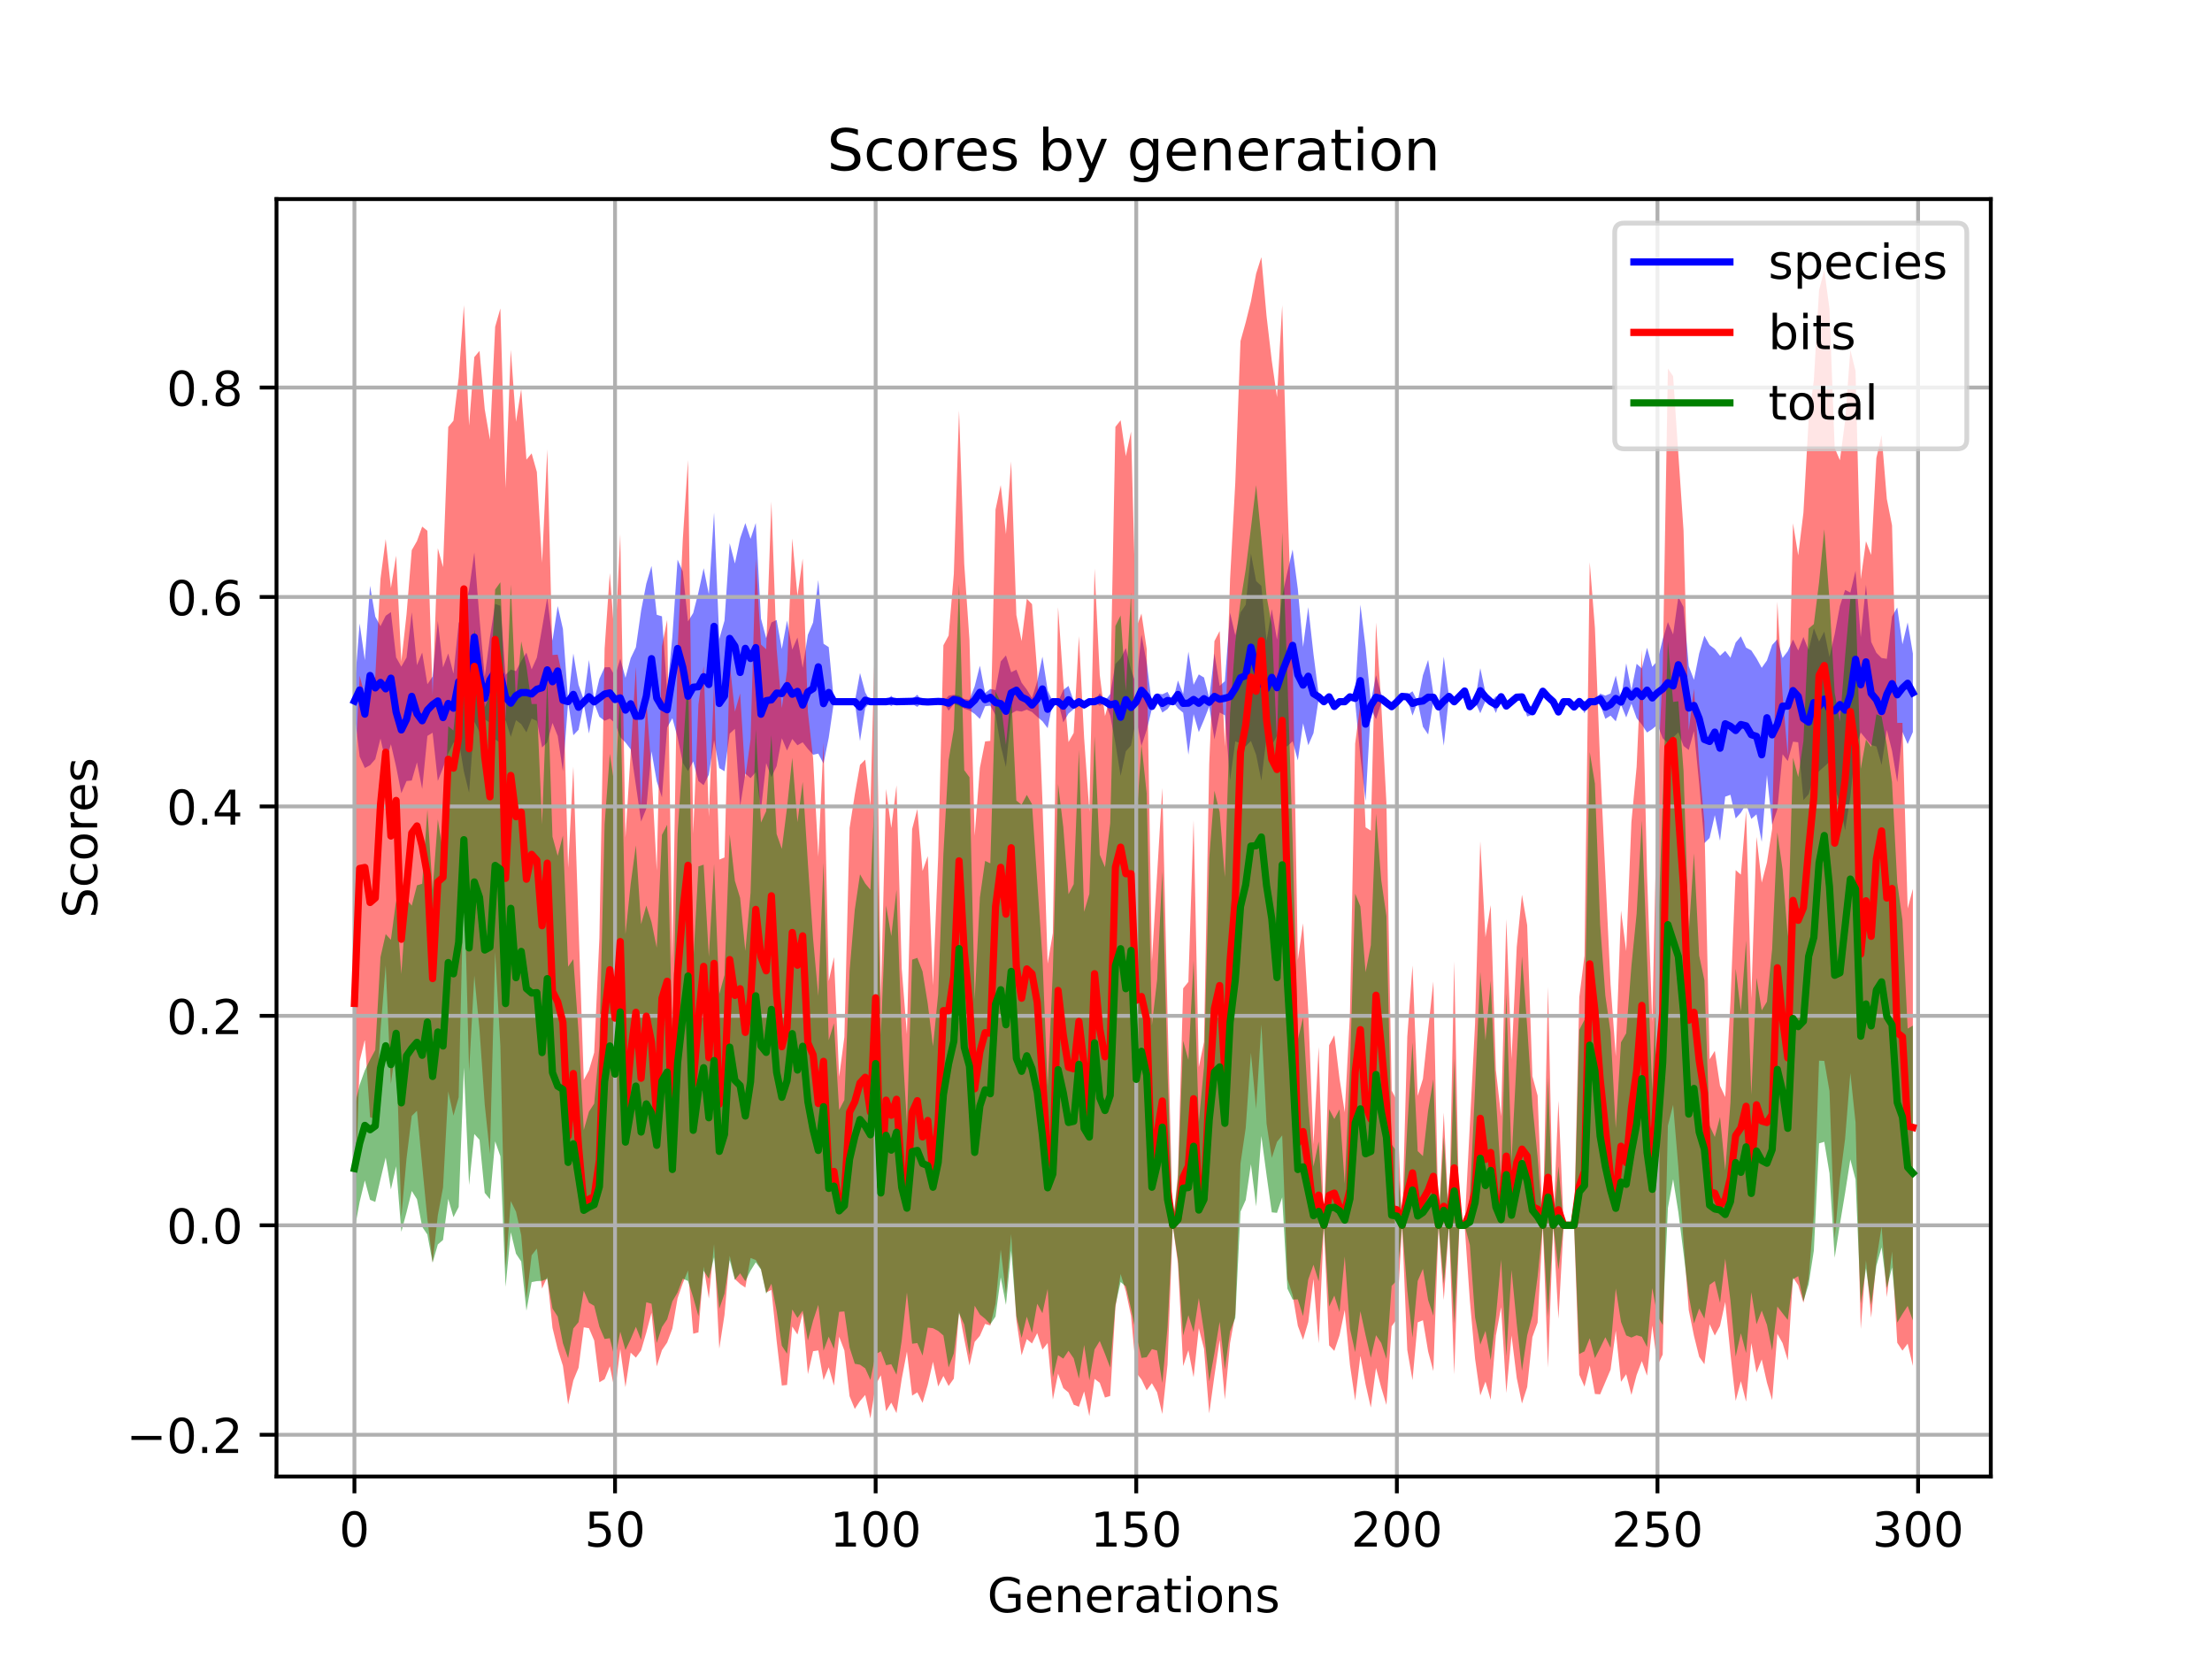 <?xml version="1.0" encoding="utf-8" standalone="no"?>
<!DOCTYPE svg PUBLIC "-//W3C//DTD SVG 1.1//EN"
  "http://www.w3.org/Graphics/SVG/1.1/DTD/svg11.dtd">
<!-- Created with matplotlib (https://matplotlib.org/) -->
<svg height="345.6pt" version="1.1" viewBox="0 0 460.8 345.6" width="460.8pt" xmlns="http://www.w3.org/2000/svg" xmlns:xlink="http://www.w3.org/1999/xlink">
 <defs>
  <style type="text/css">
*{stroke-linecap:butt;stroke-linejoin:round;}
  </style>
 </defs>
 <g id="figure_1">
  <g id="patch_1">
   <path d="M 0 345.6 
L 460.8 345.6 
L 460.8 0 
L 0 0 
z
" style="fill:#ffffff;"/>
  </g>
  <g id="axes_1">
   <g id="patch_2">
    <path d="M 57.6 307.584 
L 414.72 307.584 
L 414.72 41.472 
L 57.6 41.472 
z
" style="fill:#ffffff;"/>
   </g>
   <g id="PolyCollection_1">
    <path clip-path="url(#p7a9498551e)" d="M 73.833 143.69 
L 73.833 148.402 
L 74.919 157.607 
L 76.004 159.987 
L 77.09 159.407 
L 78.176 158.156 
L 79.262 153.86 
L 80.348 158.735 
L 81.433 155.03 
L 82.519 159.727 
L 83.605 165.242 
L 84.691 162.707 
L 85.777 162.591 
L 86.862 158.805 
L 87.948 164.371 
L 89.034 153.301 
L 90.12 152.642 
L 91.206 162.694 
L 92.291 159.94 
L 93.377 156.957 
L 94.463 154.742 
L 95.549 154.223 
L 96.635 160.738 
L 97.72 165.156 
L 98.806 150.352 
L 99.892 152.477 
L 100.978 149.868 
L 102.064 150.571 
L 103.149 154.043 
L 104.235 154.747 
L 105.321 149.981 
L 106.407 153.505 
L 107.493 150.023 
L 108.578 150.848 
L 109.664 152.581 
L 110.75 149.695 
L 111.836 150.174 
L 112.922 155.708 
L 114.007 154.648 
L 115.093 150.586 
L 116.179 153.303 
L 117.265 160.706 
L 118.351 146.289 
L 119.436 153.167 
L 120.522 152.022 
L 121.608 146.613 
L 122.694 152.804 
L 123.78 146.476 
L 124.865 149.322 
L 125.951 150.145 
L 127.037 149.698 
L 128.123 150.622 
L 129.209 153.571 
L 130.294 154.659 
L 131.38 156.097 
L 132.466 163.581 
L 133.552 171.148 
L 134.638 168.464 
L 135.723 156.523 
L 136.809 162.755 
L 137.895 166.106 
L 138.981 151.57 
L 140.067 149.608 
L 141.152 153.596 
L 142.238 158.922 
L 143.324 160.641 
L 144.41 158.614 
L 145.496 162.721 
L 146.581 163.562 
L 147.667 161.385 
L 148.753 154.181 
L 149.839 160.006 
L 150.925 160.66 
L 152.01 152.825 
L 153.096 151.825 
L 154.182 168.033 
L 155.268 161.167 
L 156.354 162.105 
L 157.439 160.863 
L 158.525 168.714 
L 159.611 158.976 
L 160.697 161.905 
L 161.783 159.605 
L 162.868 153.774 
L 163.954 156.359 
L 165.04 153.941 
L 166.126 155.257 
L 167.212 154.637 
L 168.297 156.02 
L 169.383 157.231 
L 170.469 156.992 
L 171.555 159.067 
L 172.641 153.687 
L 173.726 146.177 
L 174.812 146.177 
L 175.898 146.177 
L 176.984 146.177 
L 178.07 146.177 
L 179.155 154.375 
L 180.241 147.492 
L 181.327 146.177 
L 182.413 146.177 
L 183.499 146.177 
L 184.584 146.177 
L 185.67 147.112 
L 186.756 146.177 
L 187.842 146.177 
L 188.928 146.177 
L 190.013 146.626 
L 191.099 147.262 
L 192.185 146.177 
L 193.271 146.626 
L 194.357 146.323 
L 195.442 146.514 
L 196.528 146.177 
L 197.614 148.055 
L 198.7 146.672 
L 199.786 147.019 
L 200.871 147.628 
L 201.957 147.995 
L 203.043 148.715 
L 204.129 149.76 
L 205.215 147.122 
L 206.3 147.001 
L 207.386 148.954 
L 208.472 155.359 
L 209.558 159.82 
L 210.644 148.655 
L 211.729 148.063 
L 212.815 148.23 
L 213.901 147.834 
L 214.987 148.332 
L 216.073 149.321 
L 217.158 150.241 
L 218.244 151.696 
L 219.33 146.177 
L 220.416 146.177 
L 221.502 150.477 
L 222.587 148.645 
L 223.673 147.729 
L 224.759 146.177 
L 225.845 147.72 
L 226.931 146.177 
L 228.016 146.177 
L 229.102 147.037 
L 230.188 146.327 
L 231.274 149.055 
L 232.36 154.82 
L 233.445 161.663 
L 234.531 156.506 
L 235.617 155.298 
L 236.703 149.742 
L 237.789 155.408 
L 238.875 152.074 
L 239.96 147.638 
L 241.046 146.067 
L 242.132 148.438 
L 243.218 147.71 
L 244.304 146.177 
L 245.389 147.568 
L 246.475 148.475 
L 247.561 157.21 
L 248.647 148.764 
L 249.733 152.517 
L 250.818 149.954 
L 251.904 147.174 
L 252.99 154.044 
L 254.076 148.431 
L 255.162 149.01 
L 256.247 162.572 
L 257.333 154.449 
L 258.419 154.809 
L 259.505 155.483 
L 260.591 154.344 
L 261.676 157.264 
L 262.762 162.627 
L 263.848 153.442 
L 264.934 155.295 
L 266.02 153.292 
L 267.105 155.792 
L 268.191 155.447 
L 269.277 154.415 
L 270.363 158.405 
L 271.449 150.669 
L 272.534 155.25 
L 273.62 152.739 
L 274.706 145.595 
L 275.792 146.177 
L 276.878 145.595 
L 277.963 147.594 
L 279.049 146.177 
L 280.135 146.177 
L 281.221 145.595 
L 282.307 146.319 
L 283.392 157.605 
L 284.478 166.885 
L 285.564 147.7 
L 286.65 149.822 
L 287.736 146.473 
L 288.821 147.362 
L 289.907 147.516 
L 290.993 146.526 
L 292.079 145.075 
L 293.165 145.595 
L 294.25 149.069 
L 295.336 146.177 
L 296.422 151.399 
L 297.508 153.006 
L 298.594 145.994 
L 299.679 147.257 
L 300.765 155.342 
L 301.851 145.075 
L 302.937 146.277 
L 304.023 145.075 
L 305.108 143.951 
L 306.194 147.516 
L 307.28 146.177 
L 308.366 148.589 
L 309.452 146.043 
L 310.537 146.177 
L 311.623 148.537 
L 312.709 145.443 
L 313.795 147.67 
L 314.881 146.177 
L 315.966 145.843 
L 317.052 145.881 
L 318.138 149.267 
L 319.224 148.882 
L 320.31 146.726 
L 321.395 143.996 
L 322.481 145.788 
L 323.567 146.177 
L 324.653 149.003 
L 325.739 146.177 
L 326.824 146.177 
L 327.91 147.279 
L 328.996 146.439 
L 330.082 148.587 
L 331.168 146.177 
L 332.253 146.177 
L 333.339 146.731 
L 334.425 149.747 
L 335.511 149.078 
L 336.597 150.261 
L 337.682 146.775 
L 338.768 149.454 
L 339.854 146.588 
L 340.94 149.599 
L 342.026 150.955 
L 343.111 152.598 
L 344.197 151.883 
L 345.283 150.983 
L 346.369 153.785 
L 347.455 154.827 
L 348.54 153.634 
L 349.626 152.569 
L 350.712 155.397 
L 351.798 156.234 
L 352.884 152.294 
L 353.969 163.229 
L 355.055 175.652 
L 356.141 174.555 
L 357.227 169.814 
L 358.313 175.135 
L 359.398 165.957 
L 360.484 165.57 
L 361.57 170.498 
L 362.656 169.294 
L 363.742 167.509 
L 364.827 170.599 
L 365.913 169.64 
L 366.999 175.368 
L 368.085 161.451 
L 369.171 171.814 
L 370.256 168.596 
L 371.342 157.121 
L 372.428 158.541 
L 373.514 154.506 
L 374.6 154.629 
L 375.685 166.681 
L 376.771 165.442 
L 377.857 161.83 
L 378.943 160.644 
L 380.029 159.702 
L 381.114 158.688 
L 382.2 164.058 
L 383.286 167.316 
L 384.372 172.989 
L 385.458 166.023 
L 386.543 155.78 
L 387.629 152.598 
L 388.715 153.93 
L 389.801 155.2 
L 390.887 155.511 
L 391.972 159.378 
L 393.058 152.062 
L 394.144 156.416 
L 395.23 162.935 
L 396.316 152.46 
L 397.401 155.005 
L 398.487 152.5 
L 398.487 136.152 
L 398.487 136.152 
L 397.401 129.658 
L 396.316 134.217 
L 395.23 126.543 
L 394.144 128.421 
L 393.058 137.238 
L 391.972 137.081 
L 390.887 135.992 
L 389.801 133.717 
L 388.715 121.824 
L 387.629 132.708 
L 386.543 118.913 
L 385.458 123.439 
L 384.372 122.893 
L 383.286 126.223 
L 382.2 132.086 
L 381.114 136.87 
L 380.029 131.567 
L 378.943 133.648 
L 377.857 130.885 
L 376.771 135.428 
L 375.685 132.699 
L 374.6 135.512 
L 373.514 133.223 
L 372.428 135.646 
L 371.342 137.072 
L 370.256 133.163 
L 369.171 134.365 
L 368.085 137.588 
L 366.999 139.116 
L 365.913 137.148 
L 364.827 135.492 
L 363.742 134.904 
L 362.656 132.559 
L 361.57 133.856 
L 360.484 137.016 
L 359.398 135.588 
L 358.313 136.603 
L 357.227 135.205 
L 356.141 134.372 
L 355.055 132.431 
L 353.969 136.124 
L 352.884 141.621 
L 351.798 138.775 
L 350.712 126.443 
L 349.626 124.373 
L 348.54 132.159 
L 347.455 129.587 
L 346.369 133.23 
L 345.283 137.632 
L 344.197 138.913 
L 343.111 134.932 
L 342.026 139.255 
L 340.94 138.273 
L 339.854 143.801 
L 338.768 138.191 
L 337.682 145.728 
L 336.597 140.747 
L 335.511 144.46 
L 334.425 144.912 
L 333.339 144.476 
L 332.253 146.177 
L 331.168 146.177 
L 330.082 146.034 
L 328.996 145.828 
L 327.91 147.279 
L 326.824 146.177 
L 325.739 146.177 
L 324.653 147.627 
L 323.567 146.177 
L 322.481 144.579 
L 321.395 143.996 
L 320.31 145.766 
L 319.224 147.661 
L 318.138 145.932 
L 317.052 144.468 
L 315.966 144.622 
L 314.881 146.177 
L 313.795 146.498 
L 312.709 144.838 
L 311.623 145.076 
L 310.537 146.177 
L 309.452 144.324 
L 308.366 139.19 
L 307.28 146.177 
L 306.194 146.911 
L 305.108 143.951 
L 304.023 145.075 
L 302.937 146.102 
L 301.851 145.075 
L 300.765 136.801 
L 299.679 147.257 
L 298.594 144.509 
L 297.508 137.466 
L 296.422 140.653 
L 295.336 146.177 
L 294.25 144.008 
L 293.165 144.732 
L 292.079 145.075 
L 290.993 145.915 
L 289.907 146.911 
L 288.821 145.392 
L 287.736 144.647 
L 286.65 140.662 
L 285.564 146.296 
L 284.478 134.825 
L 283.392 125.973 
L 282.307 144.625 
L 281.221 144.732 
L 280.135 146.177 
L 279.049 146.177 
L 277.963 146.747 
L 276.878 144.732 
L 275.792 146.177 
L 274.706 144.732 
L 273.62 136.25 
L 272.534 126.484 
L 271.449 134.767 
L 270.363 122.73 
L 269.277 114.468 
L 268.191 119.128 
L 267.105 124.21 
L 266.02 133.232 
L 264.934 126.91 
L 263.848 133.464 
L 262.762 122.048 
L 261.676 121.057 
L 260.591 115.301 
L 259.505 125.977 
L 258.419 127.573 
L 257.333 132.346 
L 256.247 127.672 
L 255.162 141.898 
L 254.076 142.886 
L 252.99 136.1 
L 251.904 145.429 
L 250.818 141.141 
L 249.733 140.492 
L 248.647 142.658 
L 247.561 135.748 
L 246.475 144.577 
L 245.389 141.751 
L 244.304 146.177 
L 243.218 144.133 
L 242.132 144.64 
L 241.046 144.424 
L 239.96 146.68 
L 238.875 138.048 
L 237.789 132.209 
L 236.703 142.675 
L 235.617 139.462 
L 234.531 134.992 
L 233.445 137.176 
L 232.36 138.302 
L 231.274 144.621 
L 230.188 145.978 
L 229.102 144.403 
L 228.016 146.177 
L 226.931 146.177 
L 225.845 145.957 
L 224.759 146.177 
L 223.673 146.036 
L 222.587 142.886 
L 221.502 143.741 
L 220.416 146.177 
L 219.33 146.177 
L 218.244 143.812 
L 217.158 136.791 
L 216.073 141.938 
L 214.987 145.408 
L 213.901 143.66 
L 212.815 142.217 
L 211.729 139.502 
L 210.644 140.047 
L 209.558 136.533 
L 208.472 137.793 
L 207.386 143.758 
L 206.3 143.521 
L 205.215 144.36 
L 204.129 138.678 
L 203.043 142.972 
L 201.957 145.757 
L 200.871 145.608 
L 199.786 144.903 
L 198.7 144.732 
L 197.614 144.935 
L 196.528 146.177 
L 195.442 145.728 
L 194.357 145.956 
L 193.271 145.841 
L 192.185 146.177 
L 191.099 144.731 
L 190.013 145.579 
L 188.928 146.177 
L 187.842 146.177 
L 186.756 146.177 
L 185.67 144.931 
L 184.584 146.177 
L 183.499 146.177 
L 182.413 146.177 
L 181.327 146.177 
L 180.241 144.239 
L 179.155 140.198 
L 178.07 146.177 
L 176.984 146.177 
L 175.898 146.177 
L 174.812 146.177 
L 173.726 146.177 
L 172.641 134.815 
L 171.555 134.098 
L 170.469 120.827 
L 169.383 129.664 
L 168.297 132.246 
L 167.212 139.113 
L 166.126 132.796 
L 165.04 135.322 
L 163.954 129.276 
L 162.868 135.189 
L 161.783 129.146 
L 160.697 129.677 
L 159.611 132.942 
L 158.525 128.864 
L 157.439 108.953 
L 156.354 112.249 
L 155.268 108.961 
L 154.182 112.142 
L 153.096 117.393 
L 152.01 113.164 
L 150.925 129.3 
L 149.839 133.096 
L 148.753 106.784 
L 147.667 123.814 
L 146.581 118.371 
L 145.496 123.4 
L 144.41 127.694 
L 143.324 129.457 
L 142.238 119.059 
L 141.152 116.582 
L 140.067 132.599 
L 138.981 144.15 
L 137.895 128.392 
L 136.809 128.066 
L 135.723 117.893 
L 134.638 121.584 
L 133.552 127.227 
L 132.466 134.844 
L 131.38 137.117 
L 130.294 141.198 
L 129.209 137.2 
L 128.123 140.835 
L 127.037 138.978 
L 125.951 139.018 
L 124.865 141.399 
L 123.78 145.953 
L 122.694 137.481 
L 121.608 145.741 
L 120.522 142.651 
L 119.436 136.133 
L 118.351 146.028 
L 117.265 131.025 
L 116.179 126.249 
L 115.093 133.453 
L 114.007 124.443 
L 112.922 130.838 
L 111.836 136.994 
L 110.75 139.443 
L 109.664 135.946 
L 108.578 137.705 
L 107.493 139.8 
L 106.407 139.473 
L 105.321 140.578 
L 104.235 126.188 
L 103.149 125.808 
L 102.064 132.721 
L 100.978 141.003 
L 99.892 128.832 
L 98.806 115.101 
L 97.72 122.798 
L 96.635 127.552 
L 95.549 129.791 
L 94.463 140.329 
L 93.377 136.12 
L 92.291 139.034 
L 91.206 129.348 
L 90.12 140.934 
L 89.034 142.543 
L 87.948 135.924 
L 86.862 138.573 
L 85.777 127.532 
L 84.691 136.965 
L 83.605 138.88 
L 82.519 136.94 
L 81.433 127.514 
L 80.348 128.271 
L 79.262 130.453 
L 78.176 128.451 
L 77.09 122.028 
L 76.004 137.54 
L 74.919 129.873 
L 73.833 143.69 
z
" style="fill:#0000ff;fill-opacity:0.5;"/>
   </g>
   <g id="PolyCollection_2">
    <path clip-path="url(#p7a9498551e)" d="M 73.833 162.187 
L 73.833 255.872 
L 74.919 221.061 
L 76.004 216.581 
L 77.09 232.735 
L 78.176 233.151 
L 79.262 214.736 
L 80.348 201.111 
L 81.433 225.814 
L 82.519 217.741 
L 83.605 253.521 
L 84.691 241.334 
L 85.777 232.467 
L 86.862 231.401 
L 87.948 242.83 
L 89.034 253.94 
L 90.12 262.952 
L 91.206 253.194 
L 92.291 247.384 
L 93.377 227.37 
L 94.463 232.42 
L 95.549 228.575 
L 96.635 181.77 
L 97.72 223.261 
L 98.806 203.228 
L 99.892 214.538 
L 100.978 230.107 
L 102.064 240.403 
L 103.149 198.319 
L 104.235 217.939 
L 105.321 264.277 
L 106.407 250.211 
L 107.493 252.423 
L 108.578 257.323 
L 109.664 270.561 
L 110.75 261.508 
L 111.836 260.097 
L 112.922 268.443 
L 114.007 265.993 
L 115.093 276.604 
L 116.179 281.063 
L 117.265 284.52 
L 118.351 292.592 
L 119.436 287.57 
L 120.522 284.93 
L 121.608 276.498 
L 122.694 276.693 
L 123.78 279.242 
L 124.865 287.958 
L 125.951 287.314 
L 127.037 284.632 
L 128.123 289.893 
L 129.209 281.019 
L 130.294 288.973 
L 131.38 281.776 
L 132.466 282.823 
L 133.552 281.319 
L 134.638 277.607 
L 135.723 273.462 
L 136.809 284.651 
L 137.895 281.268 
L 138.981 279.675 
L 140.067 276.769 
L 141.152 270.444 
L 142.238 267.319 
L 143.324 264.663 
L 144.41 277.841 
L 145.496 277.556 
L 146.581 263.863 
L 147.667 270.502 
L 148.753 259.183 
L 149.839 280.954 
L 150.925 273.927 
L 152.01 261.581 
L 153.096 266.47 
L 154.182 267.483 
L 155.268 268.222 
L 156.354 262.059 
L 157.439 262.481 
L 158.525 264.356 
L 159.611 269.23 
L 160.697 268.711 
L 161.783 279.286 
L 162.868 288.625 
L 163.954 288.513 
L 165.04 276.34 
L 166.126 278.005 
L 167.212 273.528 
L 168.297 286.257 
L 169.383 281.478 
L 170.469 281.318 
L 171.555 287.498 
L 172.641 284.814 
L 173.726 288.66 
L 174.812 278.464 
L 175.898 281.334 
L 176.984 290.86 
L 178.07 293.509 
L 179.155 291.864 
L 180.241 290.592 
L 181.327 295.488 
L 182.413 288.491 
L 183.499 286.49 
L 184.584 293.984 
L 185.67 292.187 
L 186.756 294.384 
L 187.842 287.268 
L 188.928 281.562 
L 190.013 290.734 
L 191.099 290.043 
L 192.185 292.249 
L 193.271 288.477 
L 194.357 283.679 
L 195.442 288.832 
L 196.528 286.633 
L 197.614 288.727 
L 198.7 287.193 
L 199.786 273.133 
L 200.871 278.951 
L 201.957 284.458 
L 203.043 279.542 
L 204.129 278.279 
L 205.215 275.796 
L 206.3 276.116 
L 207.386 271.615 
L 208.472 260.301 
L 209.558 269.576 
L 210.644 257.086 
L 211.729 274.968 
L 212.815 282.349 
L 213.901 278.955 
L 214.987 279.87 
L 216.073 277.705 
L 217.158 281.154 
L 218.244 279.771 
L 219.33 291.576 
L 220.416 286.154 
L 221.502 289.185 
L 222.587 290.078 
L 223.673 292.631 
L 224.759 293.048 
L 225.845 289.851 
L 226.931 295.014 
L 228.016 287.244 
L 229.102 288.072 
L 230.188 291.136 
L 231.274 290.807 
L 232.36 272.354 
L 233.445 265.405 
L 234.531 269.003 
L 235.617 274.099 
L 236.703 285.981 
L 237.789 287.362 
L 238.875 289.631 
L 239.96 288.143 
L 241.046 290.049 
L 242.132 294.559 
L 243.218 284.272 
L 244.304 255.253 
L 245.389 263.19 
L 246.475 284.59 
L 247.561 281.263 
L 248.647 286.907 
L 249.733 276.68 
L 250.818 280.985 
L 251.904 294.433 
L 252.99 286.606 
L 254.076 279.15 
L 255.162 291.558 
L 256.247 279.754 
L 257.333 273.754 
L 258.419 242.383 
L 259.505 234.977 
L 260.591 219.332 
L 261.676 231.015 
L 262.762 213.414 
L 263.848 234.09 
L 264.934 241.214 
L 266.02 237.882 
L 267.105 236.519 
L 268.191 266.447 
L 269.277 269.746 
L 270.363 276.198 
L 271.449 279.098 
L 272.534 275.395 
L 273.62 266.438 
L 274.706 279.845 
L 275.792 255.253 
L 276.878 280.261 
L 277.963 281.418 
L 279.049 278.165 
L 280.135 272.904 
L 281.221 284.332 
L 282.307 291.765 
L 283.392 282.384 
L 284.478 288.408 
L 285.564 293.218 
L 286.65 284.941 
L 287.736 289.071 
L 288.821 292.671 
L 289.907 276.298 
L 290.993 274.774 
L 292.079 255.253 
L 293.165 281.221 
L 294.25 287.516 
L 295.336 275.472 
L 296.422 275.038 
L 297.508 281.556 
L 298.594 285.617 
L 299.679 255.253 
L 300.765 270.81 
L 301.851 255.253 
L 302.937 286.323 
L 304.023 255.253 
L 305.108 255.253 
L 306.194 270.847 
L 307.28 283.011 
L 308.366 290.703 
L 309.452 287.816 
L 310.537 291.606 
L 311.623 278.207 
L 312.709 272.306 
L 313.795 290.189 
L 314.881 278.215 
L 315.966 287.063 
L 317.052 292.382 
L 318.138 288.951 
L 319.224 278.547 
L 320.31 275.522 
L 321.395 255.253 
L 322.481 284.894 
L 323.567 255.253 
L 324.653 274.733 
L 325.739 255.253 
L 326.824 255.253 
L 327.91 255.253 
L 328.996 286.404 
L 330.082 288.854 
L 331.168 284.469 
L 332.253 290.387 
L 333.339 290.465 
L 334.425 287.907 
L 335.511 285.327 
L 336.597 277.203 
L 337.682 287.875 
L 338.768 286.269 
L 339.854 290.588 
L 340.94 286.435 
L 342.026 283.533 
L 343.111 286.585 
L 344.197 276.131 
L 345.283 284.51 
L 346.369 282.183 
L 347.455 234.502 
L 348.54 230.164 
L 349.626 243.095 
L 350.712 258.63 
L 351.798 272.928 
L 352.884 278.265 
L 353.969 282.646 
L 355.055 284.199 
L 356.141 275.858 
L 357.227 278.214 
L 358.313 276.224 
L 359.398 271.207 
L 360.484 282.056 
L 361.57 291.835 
L 362.656 287.719 
L 363.742 291.995 
L 364.827 279.778 
L 365.913 285.953 
L 366.999 283.192 
L 368.085 288.016 
L 369.171 291.67 
L 370.256 277.858 
L 371.342 279.796 
L 372.428 283.389 
L 373.514 266.129 
L 374.6 267.741 
L 375.685 271.384 
L 376.771 266.36 
L 377.857 252.951 
L 378.943 220.955 
L 380.029 221.006 
L 381.114 227.274 
L 382.2 257.982 
L 383.286 245.579 
L 384.372 237.214 
L 385.458 223.549 
L 386.543 233.83 
L 387.629 276.854 
L 388.715 262.551 
L 389.801 274.508 
L 390.887 262.449 
L 391.972 255.531 
L 393.058 270.221 
L 394.144 260.719 
L 395.23 279.721 
L 396.316 281.361 
L 397.401 279.904 
L 398.487 284.549 
L 398.487 185.168 
L 398.487 185.168 
L 397.401 189.257 
L 396.316 150.594 
L 395.23 150.596 
L 394.144 109.448 
L 393.058 103.934 
L 391.972 90.672 
L 390.887 95.379 
L 389.801 115.597 
L 388.715 112.746 
L 387.629 120.645 
L 386.543 77.28 
L 385.458 72.894 
L 384.372 87.618 
L 383.286 95.881 
L 382.2 93.31 
L 381.114 64.315 
L 380.029 56.273 
L 378.943 60.438 
L 377.857 79.186 
L 376.771 87.392 
L 375.685 106.823 
L 374.6 115.69 
L 373.514 109.008 
L 372.428 157.384 
L 371.342 144.704 
L 370.256 125.344 
L 369.171 172.678 
L 368.085 179.666 
L 366.999 183.87 
L 365.913 174.33 
L 364.827 207.987 
L 363.742 168.916 
L 362.656 182.201 
L 361.57 181.264 
L 360.484 208.748 
L 359.398 228.527 
L 358.313 226.19 
L 357.227 218.918 
L 356.141 220.674 
L 355.055 171.246 
L 353.969 159.082 
L 352.884 143.487 
L 351.798 152.154 
L 350.712 110.547 
L 349.626 94.543 
L 348.54 78.361 
L 347.455 76.783 
L 346.369 139.758 
L 345.283 163.051 
L 344.197 212.917 
L 343.111 182.252 
L 342.026 135.349 
L 340.94 159.74 
L 339.854 171.233 
L 338.768 198.143 
L 337.682 189.679 
L 336.597 220.03 
L 335.511 205.108 
L 334.425 182.167 
L 333.339 159.083 
L 332.253 130.822 
L 331.168 117.11 
L 330.082 199.088 
L 328.996 207.738 
L 327.91 255.253 
L 326.824 255.253 
L 325.739 255.253 
L 324.653 229.278 
L 323.567 255.253 
L 322.481 205.6 
L 321.395 255.253 
L 320.31 228.227 
L 319.224 224.194 
L 318.138 192.725 
L 317.052 186.388 
L 315.966 197.273 
L 314.881 220.614 
L 313.795 191.482 
L 312.709 232.515 
L 311.623 222.957 
L 310.537 188.557 
L 309.452 195.223 
L 308.366 175.231 
L 307.28 213.308 
L 306.194 234.46 
L 305.108 255.253 
L 304.023 255.253 
L 302.937 200.264 
L 301.851 255.253 
L 300.765 231.775 
L 299.679 255.253 
L 298.594 204.468 
L 297.508 214.423 
L 296.422 224.74 
L 295.336 228.293 
L 294.25 201.149 
L 293.165 215.97 
L 292.079 255.253 
L 290.993 229.224 
L 289.907 227.192 
L 288.821 167.364 
L 287.736 146.648 
L 286.65 129.694 
L 285.564 173.03 
L 284.478 172.348 
L 283.392 146.602 
L 282.307 154.894 
L 281.221 211.256 
L 280.135 231.717 
L 279.049 224.703 
L 277.963 215.668 
L 276.878 217.737 
L 275.792 255.253 
L 274.706 218.076 
L 273.62 238.35 
L 272.534 210.703 
L 271.449 192.339 
L 270.363 199.985 
L 269.277 136.2 
L 268.191 103.865 
L 267.105 63.611 
L 266.02 82.728 
L 264.934 75.156 
L 263.848 65.877 
L 262.762 53.568 
L 261.676 57.001 
L 260.591 62.78 
L 259.505 67.15 
L 258.419 71.057 
L 257.333 100.558 
L 256.247 120.604 
L 255.162 155.563 
L 254.076 131.45 
L 252.99 133.559 
L 251.904 159.145 
L 250.818 217.071 
L 249.733 222.3 
L 248.647 170.86 
L 247.561 204.539 
L 246.475 205.887 
L 245.389 244.669 
L 244.304 255.253 
L 243.218 211.366 
L 242.132 164.147 
L 241.046 182.145 
L 239.96 200.323 
L 238.875 135.151 
L 237.789 127.813 
L 236.703 130.798 
L 235.617 89.917 
L 234.531 95.021 
L 233.445 87.55 
L 232.36 88.928 
L 231.274 145.41 
L 230.188 149.171 
L 229.102 140.641 
L 228.016 118.441 
L 226.931 169.111 
L 225.845 153.763 
L 224.759 132.524 
L 223.673 152.67 
L 222.587 154.592 
L 221.502 142.054 
L 220.416 126.487 
L 219.33 194.372 
L 218.244 200.727 
L 217.158 166.832 
L 216.073 140.005 
L 214.987 125.856 
L 213.901 124.727 
L 212.815 133.549 
L 211.729 128.115 
L 210.644 96.118 
L 209.558 111.285 
L 208.472 101.056 
L 207.386 106.155 
L 206.3 154.342 
L 205.215 154.454 
L 204.129 159.95 
L 203.043 174.087 
L 201.957 133.285 
L 200.871 117.543 
L 199.786 85.523 
L 198.7 119.588 
L 197.614 132.39 
L 196.528 134.426 
L 195.442 178.384 
L 194.357 205.269 
L 193.271 178.34 
L 192.185 181.441 
L 191.099 168.53 
L 190.013 172.709 
L 188.928 215.456 
L 187.842 201.738 
L 186.756 163.607 
L 185.67 172.478 
L 184.584 164.365 
L 183.499 207.993 
L 182.413 127.216 
L 181.327 167.905 
L 180.241 158.241 
L 179.155 159.338 
L 178.07 165.521 
L 176.984 172.474 
L 175.898 216.032 
L 174.812 224.304 
L 173.726 199.382 
L 172.641 204.367 
L 171.555 154.687 
L 170.469 178.452 
L 169.383 157.972 
L 168.297 148.282 
L 167.212 116.384 
L 166.126 124.14 
L 165.04 112.167 
L 163.954 139.718 
L 162.868 147.493 
L 161.783 135.125 
L 160.697 104.505 
L 159.611 135.242 
L 158.525 134.265 
L 157.439 116.41 
L 156.354 154.039 
L 155.268 161.913 
L 154.182 144.452 
L 153.096 148.249 
L 152.01 138.211 
L 150.925 178.629 
L 149.839 179.065 
L 148.753 142.197 
L 147.667 170.17 
L 146.581 138.764 
L 145.496 146.769 
L 144.41 173.676 
L 143.324 95.846 
L 142.238 112.378 
L 141.152 135.324 
L 140.067 199.713 
L 138.981 129.135 
L 137.895 134.664 
L 136.809 181.326 
L 135.723 160.695 
L 134.638 145.755 
L 133.552 167.912 
L 132.466 138.926 
L 131.38 156.868 
L 130.294 174.445 
L 129.209 111.277 
L 128.123 134.308 
L 127.037 119.374 
L 125.951 135.133 
L 124.865 195.38 
L 123.78 219.263 
L 122.694 222.95 
L 121.608 224.974 
L 120.522 192.791 
L 119.436 159.7 
L 118.351 180.757 
L 117.265 141.36 
L 116.179 136.372 
L 115.093 136.444 
L 114.007 93.61 
L 112.922 117.238 
L 111.836 98.318 
L 110.75 94.446 
L 109.664 95.757 
L 108.578 81.047 
L 107.493 87.866 
L 106.407 72.867 
L 105.321 101.683 
L 104.235 64.26 
L 103.149 68.082 
L 102.064 91.584 
L 100.978 85.242 
L 99.892 73.096 
L 98.806 74.392 
L 97.72 88.681 
L 96.635 63.588 
L 95.549 78.688 
L 94.463 87.634 
L 93.377 88.952 
L 92.291 118.144 
L 91.206 114.213 
L 90.12 144.769 
L 89.034 110.575 
L 87.948 109.7 
L 86.862 112.711 
L 85.777 114.604 
L 84.691 127.959 
L 83.605 137.811 
L 82.519 115.758 
L 81.433 122.503 
L 80.348 112.302 
L 79.262 120.575 
L 78.176 140.996 
L 77.09 143.281 
L 76.004 144.834 
L 74.919 140.786 
L 73.833 162.187 
z
" style="fill:#ff0000;fill-opacity:0.5;"/>
   </g>
   <g id="PolyCollection_3">
    <path clip-path="url(#p7a9498551e)" d="M 73.833 230.527 
L 73.833 256.343 
L 74.919 250.377 
L 76.004 245.898 
L 77.09 249.935 
L 78.176 250.395 
L 79.262 245.655 
L 80.348 241.126 
L 81.433 247.782 
L 82.519 242.957 
L 83.605 256.611 
L 84.691 252.551 
L 85.777 248.099 
L 86.862 249.831 
L 87.948 255.566 
L 89.034 257.182 
L 90.12 263.047 
L 91.206 259.25 
L 92.291 258.309 
L 93.377 249.745 
L 94.463 253.564 
L 95.549 251.441 
L 96.635 222.39 
L 97.72 246.876 
L 98.806 236.234 
L 99.892 237.447 
L 100.978 248.498 
L 102.064 249.825 
L 103.149 237.755 
L 104.235 240.874 
L 105.321 268.07 
L 106.407 256.694 
L 107.493 261.173 
L 108.578 262.8 
L 109.664 273.036 
L 110.75 267.09 
L 111.836 266.883 
L 112.922 266.831 
L 114.007 266.376 
L 115.093 272.59 
L 116.179 274.256 
L 117.265 279.819 
L 118.351 282.936 
L 119.436 276.746 
L 120.522 275.423 
L 121.608 268.872 
L 122.694 271.382 
L 123.78 272.026 
L 124.865 276.4 
L 125.951 278.936 
L 127.037 278.775 
L 128.123 283.194 
L 129.209 277.401 
L 130.294 281.25 
L 131.38 278.979 
L 132.466 276.398 
L 133.552 279.138 
L 134.638 271.281 
L 135.723 271.588 
L 136.809 279.771 
L 137.895 276.453 
L 138.981 274.842 
L 140.067 271.107 
L 141.152 269.238 
L 142.238 266.363 
L 143.324 266.847 
L 144.41 270.282 
L 145.496 274.168 
L 146.581 264.716 
L 147.667 266.399 
L 148.753 261.887 
L 149.839 272.63 
L 150.925 269.509 
L 152.01 262.489 
L 153.096 266.631 
L 154.182 265.249 
L 155.268 266.89 
L 156.354 264.716 
L 157.439 262.963 
L 158.525 264.459 
L 159.611 269.506 
L 160.697 267.42 
L 161.783 273.057 
L 162.868 280.336 
L 163.954 282 
L 165.04 272.791 
L 166.126 274.552 
L 167.212 273.026 
L 168.297 279.268 
L 169.383 275.112 
L 170.469 271.824 
L 171.555 281.375 
L 172.641 278.453 
L 173.726 281.005 
L 174.812 273.278 
L 175.898 273.2 
L 176.984 280.717 
L 178.07 284.099 
L 179.155 284.298 
L 180.241 285.051 
L 181.327 287.452 
L 182.413 282.127 
L 183.499 281.502 
L 184.584 284.395 
L 185.67 284.185 
L 186.756 286.383 
L 187.842 279.27 
L 188.928 269.267 
L 190.013 279.926 
L 191.099 279.784 
L 192.185 282.397 
L 193.271 276.555 
L 194.357 276.696 
L 195.442 277.266 
L 196.528 278.208 
L 197.614 284.871 
L 198.7 281.932 
L 199.786 273.531 
L 200.871 275.928 
L 201.957 282.311 
L 203.043 272.008 
L 204.129 273.839 
L 205.215 274.717 
L 206.3 275.863 
L 207.386 274.26 
L 208.472 266.084 
L 209.558 271.839 
L 210.644 260.581 
L 211.729 274.191 
L 212.815 278.722 
L 213.901 274.288 
L 214.987 277.667 
L 216.073 271.587 
L 217.158 273.577 
L 218.244 268.519 
L 219.33 286.907 
L 220.416 282.309 
L 221.502 283.028 
L 222.587 281.395 
L 223.673 282.986 
L 224.759 287.196 
L 225.845 280.184 
L 226.931 287.558 
L 228.016 281.117 
L 229.102 279.353 
L 230.188 282.034 
L 231.274 284.904 
L 232.36 271.893 
L 233.445 267.064 
L 234.531 267.989 
L 235.617 272.65 
L 236.703 278.072 
L 237.789 282.879 
L 238.875 282.734 
L 239.96 281.038 
L 241.046 281.343 
L 242.132 288.12 
L 243.218 276.44 
L 244.304 255.253 
L 245.389 262.427 
L 246.475 278.239 
L 247.561 273.98 
L 248.647 277.517 
L 249.733 270.419 
L 250.818 277.494 
L 251.904 287.773 
L 252.99 281.908 
L 254.076 275.339 
L 255.162 285.297 
L 256.247 277.353 
L 257.333 274.547 
L 258.419 252.406 
L 259.505 249.993 
L 260.591 242.513 
L 261.676 251.322 
L 262.762 236.647 
L 263.848 244.797 
L 264.934 252.553 
L 266.02 252.664 
L 267.105 249.426 
L 268.191 268.437 
L 269.277 270.717 
L 270.363 270.692 
L 271.449 274.165 
L 272.534 266.558 
L 273.62 263.47 
L 274.706 266.912 
L 275.792 255.253 
L 276.878 272.192 
L 277.963 269.899 
L 279.049 273.353 
L 280.135 261.76 
L 281.221 276.827 
L 282.307 281.671 
L 283.392 273.143 
L 284.478 278.174 
L 285.564 282.843 
L 286.65 278.151 
L 287.736 279.762 
L 288.821 283.094 
L 289.907 267.865 
L 290.993 266.771 
L 292.079 255.253 
L 293.165 268.864 
L 294.25 278.667 
L 295.336 266.846 
L 296.422 264.323 
L 297.508 270.842 
L 298.594 274.088 
L 299.679 255.253 
L 300.765 267.465 
L 301.851 255.253 
L 302.937 275.704 
L 304.023 255.253 
L 305.108 255.253 
L 306.194 259.359 
L 307.28 274.388 
L 308.366 280.133 
L 309.452 277.243 
L 310.537 283.345 
L 311.623 274.338 
L 312.709 262.433 
L 313.795 282.548 
L 314.881 264.566 
L 315.966 275.814 
L 317.052 285.567 
L 318.138 278.198 
L 319.224 274.025 
L 320.31 265.948 
L 321.395 255.253 
L 322.481 274.275 
L 323.567 255.253 
L 324.653 264.492 
L 325.739 255.253 
L 326.824 255.253 
L 327.91 255.253 
L 328.996 282.059 
L 330.082 281.516 
L 331.168 278.777 
L 332.253 282.93 
L 333.339 280.815 
L 334.425 278.563 
L 335.511 280.778 
L 336.597 268.421 
L 337.682 275.373 
L 338.768 278.194 
L 339.854 278.64 
L 340.94 278.16 
L 342.026 278.477 
L 343.111 280.605 
L 344.197 268.339 
L 345.283 274.16 
L 346.369 276.02 
L 347.455 251.646 
L 348.54 245.656 
L 349.626 252.49 
L 350.712 261.069 
L 351.798 269.871 
L 352.884 275.713 
L 353.969 272.595 
L 355.055 274.696 
L 356.141 267.652 
L 357.227 266.87 
L 358.313 271.443 
L 359.398 262.204 
L 360.484 270.986 
L 361.57 282.612 
L 362.656 277.741 
L 363.742 281.875 
L 364.827 269.187 
L 365.913 275.868 
L 366.999 273.025 
L 368.085 275.982 
L 369.171 281.347 
L 370.256 272.164 
L 371.342 273.579 
L 372.428 274.974 
L 373.514 266.502 
L 374.6 265.845 
L 375.685 271.107 
L 376.771 267.507 
L 377.857 260.524 
L 378.943 238.183 
L 380.029 237.859 
L 381.114 244.425 
L 382.2 262.009 
L 383.286 255.009 
L 384.372 248.492 
L 385.458 241.522 
L 386.543 245.718 
L 387.629 271.586 
L 388.715 264.212 
L 389.801 271.858 
L 390.887 263.661 
L 391.972 259.845 
L 393.058 268.322 
L 394.144 264.036 
L 395.23 275.529 
L 396.316 273.715 
L 397.401 272.049 
L 398.487 275.09 
L 398.487 213.651 
L 398.487 213.651 
L 397.401 214.273 
L 396.316 191.693 
L 395.23 183.843 
L 394.144 162.923 
L 393.058 155.173 
L 391.972 149.229 
L 390.887 148.805 
L 389.801 155.585 
L 388.715 154.071 
L 387.629 160.14 
L 386.543 124.658 
L 385.458 124.729 
L 384.372 136.657 
L 383.286 150.319 
L 382.2 144.332 
L 381.114 125.042 
L 380.029 110.242 
L 378.943 121.312 
L 377.857 130.01 
L 376.771 130.931 
L 375.685 154.351 
L 374.6 161.878 
L 373.514 157.837 
L 372.428 195.132 
L 371.342 181.13 
L 370.256 173.397 
L 369.171 197.638 
L 368.085 208.663 
L 366.999 210.471 
L 365.913 203.693 
L 364.827 228.046 
L 363.742 195.95 
L 362.656 210.708 
L 361.57 201.766 
L 360.484 229.669 
L 359.398 243.803 
L 358.313 232.683 
L 357.227 236.843 
L 356.141 234.469 
L 355.055 204.181 
L 353.969 199.067 
L 352.884 177.781 
L 351.798 194.311 
L 350.712 160.605 
L 349.626 146.078 
L 348.54 146.221 
L 347.455 133.603 
L 346.369 166.771 
L 345.283 197.751 
L 344.197 227.183 
L 343.111 199.509 
L 342.026 170.921 
L 340.94 190.318 
L 339.854 201.21 
L 338.768 215.241 
L 337.682 217.132 
L 336.597 235.003 
L 335.511 215.018 
L 334.425 207.409 
L 333.339 192.542 
L 332.253 163.252 
L 331.168 156.66 
L 330.082 212.435 
L 328.996 214.535 
L 327.91 255.253 
L 326.824 255.253 
L 325.739 255.253 
L 324.653 242.934 
L 323.567 255.253 
L 322.481 224.487 
L 321.395 255.253 
L 320.31 240.992 
L 319.224 230.223 
L 318.138 213.808 
L 317.052 199.202 
L 315.966 220.226 
L 314.881 241.751 
L 313.795 206.863 
L 312.709 245.679 
L 311.623 228.563 
L 310.537 204.298 
L 309.452 216.708 
L 308.366 202.439 
L 307.28 226.693 
L 306.194 249.777 
L 305.108 255.253 
L 304.023 255.253 
L 302.937 220.491 
L 301.851 255.253 
L 300.765 236.807 
L 299.679 255.253 
L 298.594 224.817 
L 297.508 231.326 
L 296.422 240.84 
L 295.336 239.795 
L 294.25 217.154 
L 293.165 234.721 
L 292.079 255.253 
L 290.993 239.895 
L 289.907 238.436 
L 288.821 190.812 
L 287.736 183.348 
L 286.65 169.527 
L 285.564 196.913 
L 284.478 202.535 
L 283.392 188.847 
L 282.307 186.171 
L 281.221 222.612 
L 280.135 246.576 
L 279.049 231.119 
L 277.963 233.103 
L 276.878 231.063 
L 275.792 255.253 
L 274.706 237.793 
L 273.62 243.021 
L 272.534 230.21 
L 271.449 211.982 
L 270.363 216.577 
L 269.277 174.967 
L 268.191 141.223 
L 267.105 110.879 
L 266.02 154.63 
L 264.934 130.217 
L 263.848 124.196 
L 262.762 112.078 
L 261.676 101.043 
L 260.591 109.995 
L 259.505 118.602 
L 258.419 125.327 
L 257.333 133.714 
L 256.247 148.557 
L 255.162 182.725 
L 254.076 169.171 
L 252.99 164.729 
L 251.904 178.802 
L 250.818 222.216 
L 249.733 233.752 
L 248.647 200.069 
L 247.561 220.803 
L 246.475 216.809 
L 245.389 245.687 
L 244.304 255.253 
L 243.218 223.32 
L 242.132 181.497 
L 241.046 204.106 
L 239.96 213.611 
L 238.875 165.218 
L 237.789 155.126 
L 236.703 171.626 
L 235.617 123.345 
L 234.531 143.937 
L 233.445 128.208 
L 232.36 130.409 
L 231.274 171.475 
L 230.188 180.653 
L 229.102 178.048 
L 228.016 153.372 
L 226.931 186.198 
L 225.845 189.957 
L 224.759 156.219 
L 223.673 184.189 
L 222.587 186.278 
L 221.502 172.254 
L 220.416 163.325 
L 219.33 202.207 
L 218.244 226.367 
L 217.158 199.481 
L 216.073 183.52 
L 214.987 167.518 
L 213.901 165.586 
L 212.815 167.634 
L 211.729 166.78 
L 210.644 144.139 
L 209.558 155.121 
L 208.472 146.266 
L 207.386 144.048 
L 206.3 179.842 
L 205.215 179.343 
L 204.129 186.953 
L 203.043 208.13 
L 201.957 161.926 
L 200.871 160.431 
L 199.786 121.69 
L 198.7 151.884 
L 197.614 158.319 
L 196.528 177.872 
L 195.442 207.062 
L 194.357 217.953 
L 193.271 209.093 
L 192.185 202.379 
L 191.099 199.532 
L 190.013 199.913 
L 188.928 234.108 
L 187.842 215.454 
L 186.756 185.354 
L 185.67 195.006 
L 184.584 188.613 
L 183.499 215.54 
L 182.413 160.988 
L 181.327 185.357 
L 180.241 184.043 
L 179.155 182.128 
L 178.07 189.483 
L 176.984 202.239 
L 175.898 229.153 
L 174.812 231.219 
L 173.726 213.17 
L 172.641 216.694 
L 171.555 179.716 
L 170.469 207.492 
L 169.383 195.578 
L 168.297 179.753 
L 167.212 162.884 
L 166.126 171.281 
L 165.04 157.859 
L 163.954 168.221 
L 162.868 176.84 
L 161.783 173.723 
L 160.697 153.132 
L 159.611 168.972 
L 158.525 171.351 
L 157.439 151.93 
L 156.354 185.978 
L 155.268 198.09 
L 154.182 187.042 
L 153.096 183.491 
L 152.01 173.795 
L 150.925 203.125 
L 149.839 207.085 
L 148.753 179.982 
L 147.667 199.304 
L 146.581 180.12 
L 145.496 180.491 
L 144.41 200.657 
L 143.324 139.794 
L 142.238 157.131 
L 141.152 173.678 
L 140.067 216.137 
L 138.981 171.814 
L 137.895 173.917 
L 136.809 197.425 
L 135.723 192.121 
L 134.638 188.639 
L 133.552 192.524 
L 132.466 176.092 
L 131.38 184.132 
L 130.294 194.6 
L 129.209 144.223 
L 128.123 164.334 
L 127.037 157.01 
L 125.951 171.683 
L 124.865 218.025 
L 123.78 229.903 
L 122.694 231.57 
L 121.608 235.4 
L 120.522 215.038 
L 119.436 199.803 
L 118.351 201.366 
L 117.265 174.067 
L 116.179 178.283 
L 115.093 174.29 
L 114.007 141.361 
L 112.922 171.722 
L 111.836 146.663 
L 110.75 146.656 
L 109.664 138.84 
L 108.578 133.594 
L 107.493 146.166 
L 106.407 121.749 
L 105.321 150.064 
L 104.235 121.289 
L 103.149 122.812 
L 102.064 144.799 
L 100.978 147.322 
L 99.892 136.433 
L 98.806 131.214 
L 97.72 148.071 
L 96.635 127.457 
L 95.549 141.114 
L 94.463 152.178 
L 93.377 151.286 
L 92.291 177.502 
L 91.206 170.702 
L 90.12 185.453 
L 89.034 168.656 
L 87.948 184.109 
L 86.862 184.433 
L 85.777 188.659 
L 84.691 187.323 
L 83.605 202.884 
L 82.519 187.568 
L 81.433 195.782 
L 80.348 194.584 
L 79.262 199.38 
L 78.176 218.724 
L 77.09 220.754 
L 76.004 222.972 
L 74.919 225.997 
L 73.833 230.527 
z
" style="fill:#008000;fill-opacity:0.5;"/>
   </g>
   <g id="matplotlib.axis_1">
    <g id="xtick_1">
     <g id="line2d_1">
      <path clip-path="url(#p7a9498551e)" d="M 73.833 307.584 
L 73.833 41.472 
" style="fill:none;stroke:#b0b0b0;stroke-linecap:square;stroke-width:0.8;"/>
     </g>
     <g id="line2d_2">
      <defs>
       <path d="M 0 0 
L 0 3.5 
" id="mc804cd6c20" style="stroke:#000000;stroke-width:0.8;"/>
      </defs>
      <g>
       <use style="stroke:#000000;stroke-width:0.8;" x="73.833" xlink:href="#mc804cd6c20" y="307.584"/>
      </g>
     </g>
     <g id="text_1">
      <!-- 0 -->
      <defs>
       <path d="M 31.781 66.406 
Q 24.172 66.406 20.328 58.906 
Q 16.5 51.422 16.5 36.375 
Q 16.5 21.391 20.328 13.891 
Q 24.172 6.391 31.781 6.391 
Q 39.453 6.391 43.281 13.891 
Q 47.125 21.391 47.125 36.375 
Q 47.125 51.422 43.281 58.906 
Q 39.453 66.406 31.781 66.406 
z
M 31.781 74.219 
Q 44.047 74.219 50.516 64.516 
Q 56.984 54.828 56.984 36.375 
Q 56.984 17.969 50.516 8.266 
Q 44.047 -1.422 31.781 -1.422 
Q 19.531 -1.422 13.062 8.266 
Q 6.594 17.969 6.594 36.375 
Q 6.594 54.828 13.062 64.516 
Q 19.531 74.219 31.781 74.219 
z
" id="DejaVuSans-48"/>
      </defs>
      <g transform="translate(70.651 322.182)scale(0.1 -0.1)">
       <use xlink:href="#DejaVuSans-48"/>
      </g>
     </g>
    </g>
    <g id="xtick_2">
     <g id="line2d_3">
      <path clip-path="url(#p7a9498551e)" d="M 128.123 307.584 
L 128.123 41.472 
" style="fill:none;stroke:#b0b0b0;stroke-linecap:square;stroke-width:0.8;"/>
     </g>
     <g id="line2d_4">
      <g>
       <use style="stroke:#000000;stroke-width:0.8;" x="128.123" xlink:href="#mc804cd6c20" y="307.584"/>
      </g>
     </g>
     <g id="text_2">
      <!-- 50 -->
      <defs>
       <path d="M 10.797 72.906 
L 49.516 72.906 
L 49.516 64.594 
L 19.828 64.594 
L 19.828 46.734 
Q 21.969 47.469 24.109 47.828 
Q 26.266 48.188 28.422 48.188 
Q 40.625 48.188 47.75 41.5 
Q 54.891 34.812 54.891 23.391 
Q 54.891 11.625 47.562 5.094 
Q 40.234 -1.422 26.906 -1.422 
Q 22.312 -1.422 17.547 -0.641 
Q 12.797 0.141 7.719 1.703 
L 7.719 11.625 
Q 12.109 9.234 16.797 8.062 
Q 21.484 6.891 26.703 6.891 
Q 35.156 6.891 40.078 11.328 
Q 45.016 15.766 45.016 23.391 
Q 45.016 31 40.078 35.438 
Q 35.156 39.891 26.703 39.891 
Q 22.75 39.891 18.812 39.016 
Q 14.891 38.141 10.797 36.281 
z
" id="DejaVuSans-53"/>
      </defs>
      <g transform="translate(121.76 322.182)scale(0.1 -0.1)">
       <use xlink:href="#DejaVuSans-53"/>
       <use x="63.623" xlink:href="#DejaVuSans-48"/>
      </g>
     </g>
    </g>
    <g id="xtick_3">
     <g id="line2d_5">
      <path clip-path="url(#p7a9498551e)" d="M 182.413 307.584 
L 182.413 41.472 
" style="fill:none;stroke:#b0b0b0;stroke-linecap:square;stroke-width:0.8;"/>
     </g>
     <g id="line2d_6">
      <g>
       <use style="stroke:#000000;stroke-width:0.8;" x="182.413" xlink:href="#mc804cd6c20" y="307.584"/>
      </g>
     </g>
     <g id="text_3">
      <!-- 100 -->
      <defs>
       <path d="M 12.406 8.297 
L 28.516 8.297 
L 28.516 63.922 
L 10.984 60.406 
L 10.984 69.391 
L 28.422 72.906 
L 38.281 72.906 
L 38.281 8.297 
L 54.391 8.297 
L 54.391 0 
L 12.406 0 
z
" id="DejaVuSans-49"/>
      </defs>
      <g transform="translate(172.869 322.182)scale(0.1 -0.1)">
       <use xlink:href="#DejaVuSans-49"/>
       <use x="63.623" xlink:href="#DejaVuSans-48"/>
       <use x="127.246" xlink:href="#DejaVuSans-48"/>
      </g>
     </g>
    </g>
    <g id="xtick_4">
     <g id="line2d_7">
      <path clip-path="url(#p7a9498551e)" d="M 236.703 307.584 
L 236.703 41.472 
" style="fill:none;stroke:#b0b0b0;stroke-linecap:square;stroke-width:0.8;"/>
     </g>
     <g id="line2d_8">
      <g>
       <use style="stroke:#000000;stroke-width:0.8;" x="236.703" xlink:href="#mc804cd6c20" y="307.584"/>
      </g>
     </g>
     <g id="text_4">
      <!-- 150 -->
      <g transform="translate(227.159 322.182)scale(0.1 -0.1)">
       <use xlink:href="#DejaVuSans-49"/>
       <use x="63.623" xlink:href="#DejaVuSans-53"/>
       <use x="127.246" xlink:href="#DejaVuSans-48"/>
      </g>
     </g>
    </g>
    <g id="xtick_5">
     <g id="line2d_9">
      <path clip-path="url(#p7a9498551e)" d="M 290.993 307.584 
L 290.993 41.472 
" style="fill:none;stroke:#b0b0b0;stroke-linecap:square;stroke-width:0.8;"/>
     </g>
     <g id="line2d_10">
      <g>
       <use style="stroke:#000000;stroke-width:0.8;" x="290.993" xlink:href="#mc804cd6c20" y="307.584"/>
      </g>
     </g>
     <g id="text_5">
      <!-- 200 -->
      <defs>
       <path d="M 19.188 8.297 
L 53.609 8.297 
L 53.609 0 
L 7.328 0 
L 7.328 8.297 
Q 12.938 14.109 22.625 23.891 
Q 32.328 33.688 34.812 36.531 
Q 39.547 41.844 41.422 45.531 
Q 43.312 49.219 43.312 52.781 
Q 43.312 58.594 39.234 62.25 
Q 35.156 65.922 28.609 65.922 
Q 23.969 65.922 18.812 64.312 
Q 13.672 62.703 7.812 59.422 
L 7.812 69.391 
Q 13.766 71.781 18.938 73 
Q 24.125 74.219 28.422 74.219 
Q 39.75 74.219 46.484 68.547 
Q 53.219 62.891 53.219 53.422 
Q 53.219 48.922 51.531 44.891 
Q 49.859 40.875 45.406 35.406 
Q 44.188 33.984 37.641 27.219 
Q 31.109 20.453 19.188 8.297 
z
" id="DejaVuSans-50"/>
      </defs>
      <g transform="translate(281.449 322.182)scale(0.1 -0.1)">
       <use xlink:href="#DejaVuSans-50"/>
       <use x="63.623" xlink:href="#DejaVuSans-48"/>
       <use x="127.246" xlink:href="#DejaVuSans-48"/>
      </g>
     </g>
    </g>
    <g id="xtick_6">
     <g id="line2d_11">
      <path clip-path="url(#p7a9498551e)" d="M 345.283 307.584 
L 345.283 41.472 
" style="fill:none;stroke:#b0b0b0;stroke-linecap:square;stroke-width:0.8;"/>
     </g>
     <g id="line2d_12">
      <g>
       <use style="stroke:#000000;stroke-width:0.8;" x="345.283" xlink:href="#mc804cd6c20" y="307.584"/>
      </g>
     </g>
     <g id="text_6">
      <!-- 250 -->
      <g transform="translate(335.739 322.182)scale(0.1 -0.1)">
       <use xlink:href="#DejaVuSans-50"/>
       <use x="63.623" xlink:href="#DejaVuSans-53"/>
       <use x="127.246" xlink:href="#DejaVuSans-48"/>
      </g>
     </g>
    </g>
    <g id="xtick_7">
     <g id="line2d_13">
      <path clip-path="url(#p7a9498551e)" d="M 399.573 307.584 
L 399.573 41.472 
" style="fill:none;stroke:#b0b0b0;stroke-linecap:square;stroke-width:0.8;"/>
     </g>
     <g id="line2d_14">
      <g>
       <use style="stroke:#000000;stroke-width:0.8;" x="399.573" xlink:href="#mc804cd6c20" y="307.584"/>
      </g>
     </g>
     <g id="text_7">
      <!-- 300 -->
      <defs>
       <path d="M 40.578 39.312 
Q 47.656 37.797 51.625 33 
Q 55.609 28.219 55.609 21.188 
Q 55.609 10.406 48.188 4.484 
Q 40.766 -1.422 27.094 -1.422 
Q 22.516 -1.422 17.656 -0.516 
Q 12.797 0.391 7.625 2.203 
L 7.625 11.719 
Q 11.719 9.328 16.594 8.109 
Q 21.484 6.891 26.812 6.891 
Q 36.078 6.891 40.938 10.547 
Q 45.797 14.203 45.797 21.188 
Q 45.797 27.641 41.281 31.266 
Q 36.766 34.906 28.719 34.906 
L 20.219 34.906 
L 20.219 43.016 
L 29.109 43.016 
Q 36.375 43.016 40.234 45.922 
Q 44.094 48.828 44.094 54.297 
Q 44.094 59.906 40.109 62.906 
Q 36.141 65.922 28.719 65.922 
Q 24.656 65.922 20.016 65.031 
Q 15.375 64.156 9.812 62.312 
L 9.812 71.094 
Q 15.438 72.656 20.344 73.438 
Q 25.25 74.219 29.594 74.219 
Q 40.828 74.219 47.359 69.109 
Q 53.906 64.016 53.906 55.328 
Q 53.906 49.266 50.438 45.094 
Q 46.969 40.922 40.578 39.312 
z
" id="DejaVuSans-51"/>
      </defs>
      <g transform="translate(390.029 322.182)scale(0.1 -0.1)">
       <use xlink:href="#DejaVuSans-51"/>
       <use x="63.623" xlink:href="#DejaVuSans-48"/>
       <use x="127.246" xlink:href="#DejaVuSans-48"/>
      </g>
     </g>
    </g>
    <g id="text_8">
     <!-- Generations -->
     <defs>
      <path d="M 59.516 10.406 
L 59.516 29.984 
L 43.406 29.984 
L 43.406 38.094 
L 69.281 38.094 
L 69.281 6.781 
Q 63.578 2.734 56.688 0.656 
Q 49.812 -1.422 42 -1.422 
Q 24.906 -1.422 15.25 8.562 
Q 5.609 18.562 5.609 36.375 
Q 5.609 54.25 15.25 64.234 
Q 24.906 74.219 42 74.219 
Q 49.125 74.219 55.547 72.453 
Q 61.969 70.703 67.391 67.281 
L 67.391 56.781 
Q 61.922 61.422 55.766 63.766 
Q 49.609 66.109 42.828 66.109 
Q 29.438 66.109 22.719 58.641 
Q 16.016 51.172 16.016 36.375 
Q 16.016 21.625 22.719 14.156 
Q 29.438 6.688 42.828 6.688 
Q 48.047 6.688 52.141 7.594 
Q 56.25 8.5 59.516 10.406 
z
" id="DejaVuSans-71"/>
      <path d="M 56.203 29.594 
L 56.203 25.203 
L 14.891 25.203 
Q 15.484 15.922 20.484 11.062 
Q 25.484 6.203 34.422 6.203 
Q 39.594 6.203 44.453 7.469 
Q 49.312 8.734 54.109 11.281 
L 54.109 2.781 
Q 49.266 0.734 44.188 -0.344 
Q 39.109 -1.422 33.891 -1.422 
Q 20.797 -1.422 13.156 6.188 
Q 5.516 13.812 5.516 26.812 
Q 5.516 40.234 12.766 48.109 
Q 20.016 56 32.328 56 
Q 43.359 56 49.781 48.891 
Q 56.203 41.797 56.203 29.594 
z
M 47.219 32.234 
Q 47.125 39.594 43.094 43.984 
Q 39.062 48.391 32.422 48.391 
Q 24.906 48.391 20.391 44.141 
Q 15.875 39.891 15.188 32.172 
z
" id="DejaVuSans-101"/>
      <path d="M 54.891 33.016 
L 54.891 0 
L 45.906 0 
L 45.906 32.719 
Q 45.906 40.484 42.875 44.328 
Q 39.844 48.188 33.797 48.188 
Q 26.516 48.188 22.312 43.547 
Q 18.109 38.922 18.109 30.906 
L 18.109 0 
L 9.078 0 
L 9.078 54.688 
L 18.109 54.688 
L 18.109 46.188 
Q 21.344 51.125 25.703 53.562 
Q 30.078 56 35.797 56 
Q 45.219 56 50.047 50.172 
Q 54.891 44.344 54.891 33.016 
z
" id="DejaVuSans-110"/>
      <path d="M 41.109 46.297 
Q 39.594 47.172 37.812 47.578 
Q 36.031 48 33.891 48 
Q 26.266 48 22.188 43.047 
Q 18.109 38.094 18.109 28.812 
L 18.109 0 
L 9.078 0 
L 9.078 54.688 
L 18.109 54.688 
L 18.109 46.188 
Q 20.953 51.172 25.484 53.578 
Q 30.031 56 36.531 56 
Q 37.453 56 38.578 55.875 
Q 39.703 55.766 41.062 55.516 
z
" id="DejaVuSans-114"/>
      <path d="M 34.281 27.484 
Q 23.391 27.484 19.188 25 
Q 14.984 22.516 14.984 16.5 
Q 14.984 11.719 18.141 8.906 
Q 21.297 6.109 26.703 6.109 
Q 34.188 6.109 38.703 11.406 
Q 43.219 16.703 43.219 25.484 
L 43.219 27.484 
z
M 52.203 31.203 
L 52.203 0 
L 43.219 0 
L 43.219 8.297 
Q 40.141 3.328 35.547 0.953 
Q 30.953 -1.422 24.312 -1.422 
Q 15.922 -1.422 10.953 3.297 
Q 6 8.016 6 15.922 
Q 6 25.141 12.172 29.828 
Q 18.359 34.516 30.609 34.516 
L 43.219 34.516 
L 43.219 35.406 
Q 43.219 41.609 39.141 45 
Q 35.062 48.391 27.688 48.391 
Q 23 48.391 18.547 47.266 
Q 14.109 46.141 10.016 43.891 
L 10.016 52.203 
Q 14.938 54.109 19.578 55.047 
Q 24.219 56 28.609 56 
Q 40.484 56 46.344 49.844 
Q 52.203 43.703 52.203 31.203 
z
" id="DejaVuSans-97"/>
      <path d="M 18.312 70.219 
L 18.312 54.688 
L 36.812 54.688 
L 36.812 47.703 
L 18.312 47.703 
L 18.312 18.016 
Q 18.312 11.328 20.141 9.422 
Q 21.969 7.516 27.594 7.516 
L 36.812 7.516 
L 36.812 0 
L 27.594 0 
Q 17.188 0 13.234 3.875 
Q 9.281 7.766 9.281 18.016 
L 9.281 47.703 
L 2.688 47.703 
L 2.688 54.688 
L 9.281 54.688 
L 9.281 70.219 
z
" id="DejaVuSans-116"/>
      <path d="M 9.422 54.688 
L 18.406 54.688 
L 18.406 0 
L 9.422 0 
z
M 9.422 75.984 
L 18.406 75.984 
L 18.406 64.594 
L 9.422 64.594 
z
" id="DejaVuSans-105"/>
      <path d="M 30.609 48.391 
Q 23.391 48.391 19.188 42.75 
Q 14.984 37.109 14.984 27.297 
Q 14.984 17.484 19.156 11.844 
Q 23.344 6.203 30.609 6.203 
Q 37.797 6.203 41.984 11.859 
Q 46.188 17.531 46.188 27.297 
Q 46.188 37.016 41.984 42.703 
Q 37.797 48.391 30.609 48.391 
z
M 30.609 56 
Q 42.328 56 49.016 48.375 
Q 55.719 40.766 55.719 27.297 
Q 55.719 13.875 49.016 6.219 
Q 42.328 -1.422 30.609 -1.422 
Q 18.844 -1.422 12.172 6.219 
Q 5.516 13.875 5.516 27.297 
Q 5.516 40.766 12.172 48.375 
Q 18.844 56 30.609 56 
z
" id="DejaVuSans-111"/>
      <path d="M 44.281 53.078 
L 44.281 44.578 
Q 40.484 46.531 36.375 47.5 
Q 32.281 48.484 27.875 48.484 
Q 21.188 48.484 17.844 46.438 
Q 14.5 44.391 14.5 40.281 
Q 14.5 37.156 16.891 35.375 
Q 19.281 33.594 26.516 31.984 
L 29.594 31.297 
Q 39.156 29.25 43.188 25.516 
Q 47.219 21.781 47.219 15.094 
Q 47.219 7.469 41.188 3.016 
Q 35.156 -1.422 24.609 -1.422 
Q 20.219 -1.422 15.453 -0.562 
Q 10.688 0.297 5.422 2 
L 5.422 11.281 
Q 10.406 8.688 15.234 7.391 
Q 20.062 6.109 24.812 6.109 
Q 31.156 6.109 34.562 8.281 
Q 37.984 10.453 37.984 14.406 
Q 37.984 18.062 35.516 20.016 
Q 33.062 21.969 24.703 23.781 
L 21.578 24.516 
Q 13.234 26.266 9.516 29.906 
Q 5.812 33.547 5.812 39.891 
Q 5.812 47.609 11.281 51.797 
Q 16.75 56 26.812 56 
Q 31.781 56 36.172 55.266 
Q 40.578 54.547 44.281 53.078 
z
" id="DejaVuSans-115"/>
     </defs>
     <g transform="translate(205.662 335.861)scale(0.1 -0.1)">
      <use xlink:href="#DejaVuSans-71"/>
      <use x="77.49" xlink:href="#DejaVuSans-101"/>
      <use x="139.014" xlink:href="#DejaVuSans-110"/>
      <use x="202.393" xlink:href="#DejaVuSans-101"/>
      <use x="263.916" xlink:href="#DejaVuSans-114"/>
      <use x="305.029" xlink:href="#DejaVuSans-97"/>
      <use x="366.309" xlink:href="#DejaVuSans-116"/>
      <use x="405.518" xlink:href="#DejaVuSans-105"/>
      <use x="433.301" xlink:href="#DejaVuSans-111"/>
      <use x="494.482" xlink:href="#DejaVuSans-110"/>
      <use x="557.861" xlink:href="#DejaVuSans-115"/>
     </g>
    </g>
   </g>
   <g id="matplotlib.axis_2">
    <g id="ytick_1">
     <g id="line2d_15">
      <path clip-path="url(#p7a9498551e)" d="M 57.6 298.883 
L 414.72 298.883 
" style="fill:none;stroke:#b0b0b0;stroke-linecap:square;stroke-width:0.8;"/>
     </g>
     <g id="line2d_16">
      <defs>
       <path d="M 0 0 
L -3.5 0 
" id="m08c59e0745" style="stroke:#000000;stroke-width:0.8;"/>
      </defs>
      <g>
       <use style="stroke:#000000;stroke-width:0.8;" x="57.6" xlink:href="#m08c59e0745" y="298.883"/>
      </g>
     </g>
     <g id="text_9">
      <!-- −0.2 -->
      <defs>
       <path d="M 10.594 35.5 
L 73.188 35.5 
L 73.188 27.203 
L 10.594 27.203 
z
" id="DejaVuSans-8722"/>
       <path d="M 10.688 12.406 
L 21 12.406 
L 21 0 
L 10.688 0 
z
" id="DejaVuSans-46"/>
      </defs>
      <g transform="translate(26.317 302.682)scale(0.1 -0.1)">
       <use xlink:href="#DejaVuSans-8722"/>
       <use x="83.789" xlink:href="#DejaVuSans-48"/>
       <use x="147.412" xlink:href="#DejaVuSans-46"/>
       <use x="179.199" xlink:href="#DejaVuSans-50"/>
      </g>
     </g>
    </g>
    <g id="ytick_2">
     <g id="line2d_17">
      <path clip-path="url(#p7a9498551e)" d="M 57.6 255.253 
L 414.72 255.253 
" style="fill:none;stroke:#b0b0b0;stroke-linecap:square;stroke-width:0.8;"/>
     </g>
     <g id="line2d_18">
      <g>
       <use style="stroke:#000000;stroke-width:0.8;" x="57.6" xlink:href="#m08c59e0745" y="255.253"/>
      </g>
     </g>
     <g id="text_10">
      <!-- 0.0 -->
      <g transform="translate(34.697 259.052)scale(0.1 -0.1)">
       <use xlink:href="#DejaVuSans-48"/>
       <use x="63.623" xlink:href="#DejaVuSans-46"/>
       <use x="95.41" xlink:href="#DejaVuSans-48"/>
      </g>
     </g>
    </g>
    <g id="ytick_3">
     <g id="line2d_19">
      <path clip-path="url(#p7a9498551e)" d="M 57.6 211.622 
L 414.72 211.622 
" style="fill:none;stroke:#b0b0b0;stroke-linecap:square;stroke-width:0.8;"/>
     </g>
     <g id="line2d_20">
      <g>
       <use style="stroke:#000000;stroke-width:0.8;" x="57.6" xlink:href="#m08c59e0745" y="211.622"/>
      </g>
     </g>
     <g id="text_11">
      <!-- 0.2 -->
      <g transform="translate(34.697 215.422)scale(0.1 -0.1)">
       <use xlink:href="#DejaVuSans-48"/>
       <use x="63.623" xlink:href="#DejaVuSans-46"/>
       <use x="95.41" xlink:href="#DejaVuSans-50"/>
      </g>
     </g>
    </g>
    <g id="ytick_4">
     <g id="line2d_21">
      <path clip-path="url(#p7a9498551e)" d="M 57.6 167.992 
L 414.72 167.992 
" style="fill:none;stroke:#b0b0b0;stroke-linecap:square;stroke-width:0.8;"/>
     </g>
     <g id="line2d_22">
      <g>
       <use style="stroke:#000000;stroke-width:0.8;" x="57.6" xlink:href="#m08c59e0745" y="167.992"/>
      </g>
     </g>
     <g id="text_12">
      <!-- 0.4 -->
      <defs>
       <path d="M 37.797 64.312 
L 12.891 25.391 
L 37.797 25.391 
z
M 35.203 72.906 
L 47.609 72.906 
L 47.609 25.391 
L 58.016 25.391 
L 58.016 17.188 
L 47.609 17.188 
L 47.609 0 
L 37.797 0 
L 37.797 17.188 
L 4.891 17.188 
L 4.891 26.703 
z
" id="DejaVuSans-52"/>
      </defs>
      <g transform="translate(34.697 171.791)scale(0.1 -0.1)">
       <use xlink:href="#DejaVuSans-48"/>
       <use x="63.623" xlink:href="#DejaVuSans-46"/>
       <use x="95.41" xlink:href="#DejaVuSans-52"/>
      </g>
     </g>
    </g>
    <g id="ytick_5">
     <g id="line2d_23">
      <path clip-path="url(#p7a9498551e)" d="M 57.6 124.362 
L 414.72 124.362 
" style="fill:none;stroke:#b0b0b0;stroke-linecap:square;stroke-width:0.8;"/>
     </g>
     <g id="line2d_24">
      <g>
       <use style="stroke:#000000;stroke-width:0.8;" x="57.6" xlink:href="#m08c59e0745" y="124.362"/>
      </g>
     </g>
     <g id="text_13">
      <!-- 0.6 -->
      <defs>
       <path d="M 33.016 40.375 
Q 26.375 40.375 22.484 35.828 
Q 18.609 31.297 18.609 23.391 
Q 18.609 15.531 22.484 10.953 
Q 26.375 6.391 33.016 6.391 
Q 39.656 6.391 43.531 10.953 
Q 47.406 15.531 47.406 23.391 
Q 47.406 31.297 43.531 35.828 
Q 39.656 40.375 33.016 40.375 
z
M 52.594 71.297 
L 52.594 62.312 
Q 48.875 64.062 45.094 64.984 
Q 41.312 65.922 37.594 65.922 
Q 27.828 65.922 22.672 59.328 
Q 17.531 52.734 16.797 39.406 
Q 19.672 43.656 24.016 45.922 
Q 28.375 48.188 33.594 48.188 
Q 44.578 48.188 50.953 41.516 
Q 57.328 34.859 57.328 23.391 
Q 57.328 12.156 50.688 5.359 
Q 44.047 -1.422 33.016 -1.422 
Q 20.359 -1.422 13.672 8.266 
Q 6.984 17.969 6.984 36.375 
Q 6.984 53.656 15.188 63.938 
Q 23.391 74.219 37.203 74.219 
Q 40.922 74.219 44.703 73.484 
Q 48.484 72.75 52.594 71.297 
z
" id="DejaVuSans-54"/>
      </defs>
      <g transform="translate(34.697 128.161)scale(0.1 -0.1)">
       <use xlink:href="#DejaVuSans-48"/>
       <use x="63.623" xlink:href="#DejaVuSans-46"/>
       <use x="95.41" xlink:href="#DejaVuSans-54"/>
      </g>
     </g>
    </g>
    <g id="ytick_6">
     <g id="line2d_25">
      <path clip-path="url(#p7a9498551e)" d="M 57.6 80.732 
L 414.72 80.732 
" style="fill:none;stroke:#b0b0b0;stroke-linecap:square;stroke-width:0.8;"/>
     </g>
     <g id="line2d_26">
      <g>
       <use style="stroke:#000000;stroke-width:0.8;" x="57.6" xlink:href="#m08c59e0745" y="80.732"/>
      </g>
     </g>
     <g id="text_14">
      <!-- 0.8 -->
      <defs>
       <path d="M 31.781 34.625 
Q 24.75 34.625 20.719 30.859 
Q 16.703 27.094 16.703 20.516 
Q 16.703 13.922 20.719 10.156 
Q 24.75 6.391 31.781 6.391 
Q 38.812 6.391 42.859 10.172 
Q 46.922 13.969 46.922 20.516 
Q 46.922 27.094 42.891 30.859 
Q 38.875 34.625 31.781 34.625 
z
M 21.922 38.812 
Q 15.578 40.375 12.031 44.719 
Q 8.5 49.078 8.5 55.328 
Q 8.5 64.062 14.719 69.141 
Q 20.953 74.219 31.781 74.219 
Q 42.672 74.219 48.875 69.141 
Q 55.078 64.062 55.078 55.328 
Q 55.078 49.078 51.531 44.719 
Q 48 40.375 41.703 38.812 
Q 48.828 37.156 52.797 32.312 
Q 56.781 27.484 56.781 20.516 
Q 56.781 9.906 50.312 4.234 
Q 43.844 -1.422 31.781 -1.422 
Q 19.734 -1.422 13.25 4.234 
Q 6.781 9.906 6.781 20.516 
Q 6.781 27.484 10.781 32.312 
Q 14.797 37.156 21.922 38.812 
z
M 18.312 54.391 
Q 18.312 48.734 21.844 45.562 
Q 25.391 42.391 31.781 42.391 
Q 38.141 42.391 41.719 45.562 
Q 45.312 48.734 45.312 54.391 
Q 45.312 60.062 41.719 63.234 
Q 38.141 66.406 31.781 66.406 
Q 25.391 66.406 21.844 63.234 
Q 18.312 60.062 18.312 54.391 
z
" id="DejaVuSans-56"/>
      </defs>
      <g transform="translate(34.697 84.531)scale(0.1 -0.1)">
       <use xlink:href="#DejaVuSans-48"/>
       <use x="63.623" xlink:href="#DejaVuSans-46"/>
       <use x="95.41" xlink:href="#DejaVuSans-56"/>
      </g>
     </g>
    </g>
    <g id="text_15">
     <!-- Scores -->
     <defs>
      <path d="M 53.516 70.516 
L 53.516 60.891 
Q 47.906 63.578 42.922 64.891 
Q 37.938 66.219 33.297 66.219 
Q 25.25 66.219 20.875 63.094 
Q 16.5 59.969 16.5 54.203 
Q 16.5 49.359 19.406 46.891 
Q 22.312 44.438 30.422 42.922 
L 36.375 41.703 
Q 47.406 39.594 52.656 34.297 
Q 57.906 29 57.906 20.125 
Q 57.906 9.516 50.797 4.047 
Q 43.703 -1.422 29.984 -1.422 
Q 24.812 -1.422 18.969 -0.25 
Q 13.141 0.922 6.891 3.219 
L 6.891 13.375 
Q 12.891 10.016 18.656 8.297 
Q 24.422 6.594 29.984 6.594 
Q 38.422 6.594 43.016 9.906 
Q 47.609 13.234 47.609 19.391 
Q 47.609 24.75 44.312 27.781 
Q 41.016 30.812 33.5 32.328 
L 27.484 33.5 
Q 16.453 35.688 11.516 40.375 
Q 6.594 45.062 6.594 53.422 
Q 6.594 63.094 13.406 68.656 
Q 20.219 74.219 32.172 74.219 
Q 37.312 74.219 42.625 73.281 
Q 47.953 72.359 53.516 70.516 
z
" id="DejaVuSans-83"/>
      <path d="M 48.781 52.594 
L 48.781 44.188 
Q 44.969 46.297 41.141 47.344 
Q 37.312 48.391 33.406 48.391 
Q 24.656 48.391 19.812 42.844 
Q 14.984 37.312 14.984 27.297 
Q 14.984 17.281 19.812 11.734 
Q 24.656 6.203 33.406 6.203 
Q 37.312 6.203 41.141 7.25 
Q 44.969 8.297 48.781 10.406 
L 48.781 2.094 
Q 45.016 0.344 40.984 -0.531 
Q 36.969 -1.422 32.422 -1.422 
Q 20.062 -1.422 12.781 6.344 
Q 5.516 14.109 5.516 27.297 
Q 5.516 40.672 12.859 48.328 
Q 20.219 56 33.016 56 
Q 37.156 56 41.109 55.141 
Q 45.062 54.297 48.781 52.594 
z
" id="DejaVuSans-99"/>
     </defs>
     <g transform="translate(20.238 191.246)rotate(-90)scale(0.1 -0.1)">
      <use xlink:href="#DejaVuSans-83"/>
      <use x="63.477" xlink:href="#DejaVuSans-99"/>
      <use x="118.457" xlink:href="#DejaVuSans-111"/>
      <use x="179.639" xlink:href="#DejaVuSans-114"/>
      <use x="220.721" xlink:href="#DejaVuSans-101"/>
      <use x="282.244" xlink:href="#DejaVuSans-115"/>
     </g>
    </g>
   </g>
   <g id="line2d_27">
    <path clip-path="url(#p7a9498551e)" d="M 73.833 146.046 
L 74.919 143.74 
L 76.004 148.764 
L 77.09 140.717 
L 78.176 143.304 
L 79.262 142.157 
L 80.348 143.503 
L 81.433 141.272 
L 82.519 148.334 
L 83.605 152.061 
L 84.691 149.836 
L 85.777 145.061 
L 86.862 148.689 
L 87.948 150.147 
L 89.034 147.922 
L 90.12 146.788 
L 91.206 146.021 
L 92.291 149.487 
L 93.377 146.539 
L 94.463 147.536 
L 95.549 142.007 
L 96.635 144.145 
L 97.72 143.977 
L 98.806 132.727 
L 99.892 140.655 
L 100.978 145.435 
L 102.064 141.646 
L 103.149 139.926 
L 104.235 140.468 
L 105.321 145.28 
L 106.407 146.489 
L 107.493 144.912 
L 108.578 144.276 
L 109.664 144.264 
L 110.75 144.569 
L 111.836 143.584 
L 112.922 143.273 
L 114.007 139.545 
L 115.093 142.02 
L 116.179 139.776 
L 117.265 145.865 
L 118.351 146.158 
L 119.436 144.65 
L 120.522 147.336 
L 122.694 145.142 
L 123.78 146.214 
L 125.951 144.581 
L 127.037 144.338 
L 128.123 145.728 
L 129.209 145.386 
L 130.294 147.929 
L 131.38 146.607 
L 132.466 149.213 
L 133.552 149.188 
L 134.638 145.024 
L 135.723 137.208 
L 136.809 145.41 
L 137.895 147.249 
L 138.981 147.86 
L 140.067 141.104 
L 141.152 135.089 
L 142.238 138.991 
L 143.324 145.049 
L 144.41 143.154 
L 145.496 143.061 
L 146.581 140.966 
L 147.667 142.599 
L 148.753 130.483 
L 149.839 146.551 
L 150.925 144.98 
L 152.01 132.995 
L 153.096 134.609 
L 154.182 140.088 
L 155.268 135.064 
L 156.354 137.177 
L 157.439 134.908 
L 158.525 148.789 
L 159.611 145.959 
L 160.697 145.791 
L 161.783 144.376 
L 162.868 144.482 
L 163.954 142.818 
L 165.04 144.631 
L 166.126 144.027 
L 167.212 146.875 
L 168.297 144.133 
L 169.383 143.447 
L 170.469 138.91 
L 171.555 146.582 
L 172.641 144.251 
L 173.726 146.177 
L 178.07 146.177 
L 179.155 147.287 
L 180.241 145.865 
L 181.327 146.177 
L 184.584 146.177 
L 185.67 146.021 
L 186.756 146.177 
L 190.013 146.102 
L 191.099 145.996 
L 192.185 146.177 
L 193.271 146.233 
L 195.442 146.121 
L 196.528 146.177 
L 197.614 146.495 
L 198.7 145.702 
L 199.786 145.961 
L 200.871 146.618 
L 201.957 146.876 
L 203.043 145.843 
L 204.129 144.219 
L 205.215 145.741 
L 206.3 145.261 
L 207.386 146.356 
L 208.472 146.576 
L 209.558 148.177 
L 210.644 144.351 
L 211.729 143.783 
L 212.815 145.223 
L 213.901 145.747 
L 214.987 146.87 
L 216.073 145.629 
L 217.158 143.516 
L 218.244 147.754 
L 219.33 146.177 
L 220.416 146.177 
L 221.502 147.109 
L 222.587 145.766 
L 223.673 146.882 
L 224.759 146.177 
L 225.845 146.838 
L 226.931 146.177 
L 228.016 146.177 
L 229.102 145.72 
L 230.188 146.152 
L 231.274 146.838 
L 232.36 146.561 
L 233.445 149.419 
L 234.531 145.749 
L 235.617 147.38 
L 236.703 146.209 
L 237.789 143.809 
L 238.875 145.061 
L 239.96 147.159 
L 241.046 145.245 
L 242.132 146.539 
L 243.218 145.922 
L 244.304 146.177 
L 245.389 144.66 
L 246.475 146.526 
L 247.561 146.479 
L 248.647 145.711 
L 249.733 146.504 
L 250.818 145.548 
L 251.904 146.302 
L 252.99 145.072 
L 254.076 145.659 
L 255.162 145.454 
L 256.247 145.122 
L 257.333 143.397 
L 258.419 141.191 
L 259.505 140.73 
L 260.591 134.822 
L 261.676 139.16 
L 262.762 142.338 
L 263.848 143.453 
L 264.934 141.103 
L 266.02 143.262 
L 267.105 140.001 
L 269.277 134.442 
L 270.363 140.567 
L 271.449 142.718 
L 272.534 140.867 
L 273.62 144.494 
L 274.706 145.163 
L 275.792 146.177 
L 276.878 145.163 
L 277.963 147.171 
L 279.049 146.177 
L 280.135 146.177 
L 281.221 145.163 
L 282.307 145.472 
L 283.392 141.789 
L 284.478 150.855 
L 285.564 146.998 
L 286.65 145.242 
L 287.736 145.56 
L 289.907 147.214 
L 290.993 146.221 
L 292.079 145.075 
L 293.165 145.163 
L 294.25 146.539 
L 295.336 146.177 
L 296.422 146.026 
L 297.508 145.236 
L 298.594 145.252 
L 299.679 147.257 
L 300.765 146.071 
L 301.851 145.075 
L 302.937 146.19 
L 305.108 143.951 
L 306.194 147.214 
L 307.28 146.177 
L 308.366 143.89 
L 309.452 145.184 
L 310.537 146.177 
L 311.623 146.807 
L 312.709 145.14 
L 313.795 147.084 
L 315.966 145.233 
L 317.052 145.175 
L 318.138 147.6 
L 319.224 148.271 
L 321.395 143.996 
L 322.481 145.184 
L 323.567 146.177 
L 324.653 148.315 
L 325.739 146.177 
L 326.824 146.177 
L 327.91 147.279 
L 328.996 146.133 
L 330.082 147.31 
L 331.168 146.177 
L 332.253 146.177 
L 333.339 145.603 
L 334.425 147.329 
L 335.511 146.769 
L 336.597 145.504 
L 337.682 146.252 
L 338.768 143.822 
L 339.854 145.195 
L 340.94 143.936 
L 342.026 145.105 
L 343.111 143.765 
L 344.197 145.398 
L 345.283 144.307 
L 346.369 143.508 
L 347.455 142.207 
L 348.54 142.897 
L 349.626 138.471 
L 350.712 140.92 
L 351.798 147.505 
L 352.884 146.958 
L 353.969 149.676 
L 355.055 154.042 
L 356.141 154.463 
L 357.227 152.51 
L 358.313 155.869 
L 359.398 150.772 
L 360.484 151.293 
L 361.57 152.177 
L 362.656 150.927 
L 363.742 151.207 
L 364.827 153.046 
L 365.913 153.394 
L 366.999 157.242 
L 368.085 149.52 
L 369.171 153.089 
L 370.256 150.88 
L 371.342 147.097 
L 372.428 147.093 
L 373.514 143.865 
L 374.6 145.07 
L 375.685 149.69 
L 376.771 150.435 
L 377.857 146.358 
L 378.943 147.146 
L 380.029 145.635 
L 381.114 147.779 
L 382.2 148.072 
L 383.286 146.77 
L 384.372 147.941 
L 385.458 144.731 
L 386.543 137.346 
L 387.629 142.653 
L 388.715 137.877 
L 389.801 144.458 
L 390.887 145.751 
L 391.972 148.23 
L 393.058 144.65 
L 394.144 142.418 
L 395.23 144.739 
L 396.316 143.338 
L 397.401 142.331 
L 398.487 144.326 
L 398.487 144.326 
" style="fill:none;stroke:#0000ff;stroke-linecap:square;stroke-width:1.5;"/>
   </g>
   <g id="line2d_28">
    <path clip-path="url(#p7a9498551e)" d="M 73.833 209.03 
L 74.919 180.923 
L 76.004 180.707 
L 77.09 188.008 
L 78.176 187.073 
L 79.262 167.656 
L 80.348 156.707 
L 81.433 174.159 
L 82.519 166.75 
L 83.605 195.666 
L 85.777 173.535 
L 86.862 172.056 
L 87.948 176.265 
L 89.034 182.257 
L 90.12 203.86 
L 91.206 183.703 
L 92.291 182.764 
L 93.377 158.161 
L 94.463 160.027 
L 95.549 153.632 
L 96.635 122.679 
L 97.72 155.971 
L 98.806 138.81 
L 99.892 143.817 
L 100.978 157.675 
L 102.064 165.994 
L 103.149 133.2 
L 104.235 141.099 
L 105.321 182.98 
L 106.407 161.539 
L 107.493 170.145 
L 108.578 169.185 
L 109.664 183.159 
L 110.75 177.977 
L 111.836 179.207 
L 112.922 192.841 
L 114.007 179.801 
L 115.093 206.524 
L 116.179 208.718 
L 117.265 212.94 
L 118.351 236.674 
L 119.436 223.635 
L 120.522 238.86 
L 121.608 250.736 
L 122.694 249.822 
L 123.78 249.252 
L 124.865 241.669 
L 125.951 211.224 
L 127.037 202.003 
L 128.123 212.1 
L 129.209 196.148 
L 130.294 231.709 
L 131.38 219.322 
L 132.466 210.874 
L 133.552 224.616 
L 134.638 211.681 
L 135.723 217.078 
L 136.809 232.989 
L 137.895 207.966 
L 138.981 204.405 
L 140.067 238.241 
L 141.152 202.884 
L 142.238 189.849 
L 143.324 180.254 
L 144.41 225.759 
L 145.496 212.163 
L 146.581 201.313 
L 147.667 220.336 
L 148.753 200.69 
L 149.839 230.009 
L 150.925 226.278 
L 152.01 199.896 
L 153.096 207.359 
L 154.182 205.967 
L 155.268 215.067 
L 156.354 208.049 
L 157.439 189.446 
L 158.525 199.31 
L 159.611 202.236 
L 160.697 186.608 
L 161.783 207.205 
L 162.868 218.059 
L 163.954 214.116 
L 165.04 194.253 
L 166.126 201.072 
L 167.212 194.956 
L 168.297 217.269 
L 169.383 219.725 
L 170.469 229.885 
L 171.555 221.092 
L 172.641 244.59 
L 173.726 244.021 
L 174.812 251.384 
L 175.898 248.683 
L 176.984 231.667 
L 178.07 229.515 
L 179.155 225.601 
L 180.241 224.416 
L 181.327 231.696 
L 182.413 207.854 
L 183.499 247.241 
L 184.584 229.174 
L 185.67 232.332 
L 186.756 228.996 
L 187.842 244.503 
L 188.928 248.509 
L 190.013 231.721 
L 191.099 229.286 
L 192.185 236.845 
L 193.271 233.408 
L 194.357 244.474 
L 195.442 233.608 
L 196.528 210.53 
L 197.614 210.559 
L 198.7 203.391 
L 199.786 179.328 
L 200.871 198.247 
L 201.957 208.872 
L 203.043 226.814 
L 204.129 219.114 
L 205.215 215.125 
L 206.3 215.229 
L 207.386 188.885 
L 208.472 180.678 
L 209.558 190.431 
L 210.644 176.602 
L 211.729 201.542 
L 212.815 207.949 
L 213.901 201.841 
L 214.987 202.863 
L 216.073 208.855 
L 218.244 240.249 
L 219.33 242.974 
L 220.416 206.32 
L 221.502 215.62 
L 222.587 222.335 
L 223.673 222.65 
L 224.759 212.786 
L 225.845 221.807 
L 226.931 232.062 
L 228.016 202.842 
L 229.102 214.357 
L 230.188 220.153 
L 231.274 218.109 
L 232.36 180.641 
L 233.445 176.477 
L 234.531 182.012 
L 235.617 182.008 
L 236.703 208.39 
L 237.789 207.588 
L 238.875 212.391 
L 239.96 244.233 
L 241.046 236.097 
L 242.132 229.353 
L 243.218 247.819 
L 244.304 255.253 
L 245.389 253.93 
L 246.475 245.238 
L 247.561 242.901 
L 248.647 228.884 
L 249.733 249.49 
L 250.818 249.028 
L 251.904 226.789 
L 252.99 210.083 
L 254.076 205.3 
L 255.162 223.56 
L 256.247 200.179 
L 257.333 187.156 
L 258.419 156.72 
L 259.505 151.064 
L 260.591 141.056 
L 261.676 144.008 
L 262.762 133.491 
L 263.848 149.983 
L 264.934 158.185 
L 266.02 160.305 
L 267.105 150.065 
L 268.191 185.156 
L 269.277 202.973 
L 270.363 238.091 
L 271.449 235.719 
L 272.534 243.049 
L 273.62 252.394 
L 274.706 248.96 
L 275.792 255.253 
L 276.878 248.999 
L 277.963 248.543 
L 279.049 251.434 
L 280.135 252.311 
L 281.221 247.794 
L 282.307 223.329 
L 283.392 214.493 
L 284.478 230.378 
L 285.564 233.124 
L 286.65 207.318 
L 287.736 217.86 
L 288.821 230.018 
L 289.907 251.745 
L 290.993 251.999 
L 292.079 255.253 
L 293.165 248.596 
L 294.25 244.333 
L 295.336 251.883 
L 297.508 247.99 
L 298.594 245.043 
L 299.679 255.253 
L 300.765 251.293 
L 301.851 255.253 
L 302.937 243.294 
L 304.023 255.253 
L 305.108 255.253 
L 306.194 252.654 
L 307.28 248.16 
L 308.366 232.967 
L 309.452 241.52 
L 310.537 240.082 
L 311.623 250.582 
L 312.709 252.41 
L 313.795 240.836 
L 314.881 249.415 
L 315.966 242.168 
L 317.052 239.385 
L 318.138 240.838 
L 319.224 251.37 
L 320.31 251.874 
L 321.395 255.253 
L 322.481 245.247 
L 323.567 255.253 
L 324.653 252.006 
L 325.739 255.253 
L 327.91 255.253 
L 328.996 247.071 
L 330.082 243.971 
L 331.168 200.79 
L 332.253 210.604 
L 333.339 224.774 
L 335.511 245.218 
L 336.597 248.617 
L 337.682 238.777 
L 338.768 242.206 
L 339.854 230.91 
L 340.94 223.088 
L 342.026 209.441 
L 343.111 234.418 
L 344.197 244.524 
L 345.283 223.781 
L 346.369 210.97 
L 347.455 155.643 
L 348.54 154.263 
L 350.712 184.588 
L 351.798 212.541 
L 352.884 210.876 
L 353.969 220.864 
L 355.055 227.722 
L 356.141 248.266 
L 357.227 248.566 
L 358.313 251.207 
L 359.398 249.867 
L 360.484 245.402 
L 361.57 236.55 
L 362.656 234.96 
L 363.742 230.456 
L 364.827 243.883 
L 365.913 230.142 
L 366.999 233.531 
L 368.085 233.841 
L 369.171 232.174 
L 370.256 201.601 
L 371.342 212.25 
L 372.428 220.387 
L 373.514 187.569 
L 374.6 191.715 
L 375.685 189.103 
L 376.771 176.876 
L 377.857 166.068 
L 378.943 140.696 
L 380.029 138.639 
L 381.114 145.795 
L 382.2 175.646 
L 383.286 170.73 
L 384.372 162.416 
L 385.458 148.221 
L 386.543 155.555 
L 387.629 198.749 
L 388.715 187.648 
L 389.801 195.052 
L 390.887 178.914 
L 391.972 173.101 
L 393.058 187.077 
L 394.144 185.084 
L 395.23 215.158 
L 396.316 215.977 
L 397.401 234.58 
L 398.487 234.859 
L 398.487 234.859 
" style="fill:none;stroke:#ff0000;stroke-linecap:square;stroke-width:1.5;"/>
   </g>
   <g id="line2d_29">
    <path clip-path="url(#p7a9498551e)" d="M 73.833 243.435 
L 74.919 238.187 
L 76.004 234.435 
L 77.09 235.345 
L 78.176 234.559 
L 79.262 222.518 
L 80.348 217.855 
L 81.433 221.782 
L 82.519 215.262 
L 83.605 229.748 
L 84.691 219.937 
L 85.777 218.379 
L 86.862 217.132 
L 87.948 219.837 
L 89.034 212.919 
L 90.12 224.25 
L 91.206 214.976 
L 92.291 217.905 
L 93.377 200.515 
L 94.463 202.871 
L 95.549 196.277 
L 96.635 174.923 
L 97.72 197.474 
L 98.806 183.724 
L 99.892 186.94 
L 100.978 197.91 
L 102.064 197.312 
L 103.149 180.283 
L 104.235 181.081 
L 105.321 209.067 
L 106.407 189.221 
L 107.493 203.669 
L 108.578 198.197 
L 109.664 205.938 
L 110.75 206.873 
L 111.836 206.773 
L 112.922 219.276 
L 114.007 203.869 
L 115.093 223.44 
L 116.179 226.27 
L 117.265 226.943 
L 118.351 242.151 
L 119.436 238.274 
L 121.608 252.136 
L 122.694 251.476 
L 123.78 250.964 
L 124.865 247.212 
L 125.951 225.31 
L 127.037 217.893 
L 128.123 223.764 
L 129.209 210.812 
L 130.294 237.925 
L 131.38 231.555 
L 132.466 226.245 
L 133.552 235.831 
L 134.638 229.96 
L 135.723 231.854 
L 136.809 238.598 
L 137.895 225.185 
L 138.981 223.328 
L 140.067 243.622 
L 141.152 221.458 
L 142.238 211.747 
L 143.324 203.32 
L 144.41 235.469 
L 145.496 227.329 
L 146.581 222.418 
L 147.667 232.852 
L 148.753 220.934 
L 149.839 239.857 
L 150.925 236.317 
L 152.01 218.142 
L 153.096 225.061 
L 154.182 226.145 
L 155.268 232.49 
L 156.354 225.347 
L 157.439 207.446 
L 158.525 217.905 
L 159.611 219.239 
L 160.697 210.276 
L 161.783 223.39 
L 162.868 228.588 
L 163.954 225.11 
L 165.04 215.325 
L 166.126 222.916 
L 167.212 217.955 
L 168.297 229.511 
L 169.383 235.345 
L 170.469 239.658 
L 171.555 230.545 
L 172.641 247.574 
L 173.726 247.088 
L 174.812 252.248 
L 175.898 251.176 
L 176.984 241.478 
L 178.07 236.791 
L 179.155 233.213 
L 180.241 234.547 
L 181.327 236.404 
L 182.413 221.558 
L 183.499 248.521 
L 184.584 236.504 
L 185.67 239.596 
L 186.756 235.868 
L 187.842 247.362 
L 188.928 251.687 
L 190.013 239.92 
L 191.099 239.658 
L 192.185 242.388 
L 193.271 242.824 
L 194.357 247.324 
L 195.442 242.164 
L 196.528 228.04 
L 197.614 221.595 
L 198.7 216.908 
L 199.786 197.611 
L 200.871 218.179 
L 201.957 222.119 
L 203.043 240.069 
L 204.129 230.396 
L 205.215 227.03 
L 206.3 227.853 
L 207.386 209.154 
L 208.472 206.175 
L 209.558 213.48 
L 210.644 202.36 
L 211.729 220.486 
L 212.815 223.178 
L 213.901 219.937 
L 214.987 222.592 
L 216.073 227.554 
L 217.158 236.529 
L 218.244 247.443 
L 219.33 244.557 
L 220.416 222.817 
L 221.502 227.641 
L 222.587 233.836 
L 223.673 233.587 
L 224.759 221.707 
L 225.845 235.071 
L 226.931 236.878 
L 228.016 217.245 
L 229.102 228.701 
L 230.188 231.343 
L 231.274 228.189 
L 232.36 201.151 
L 233.445 197.636 
L 234.531 205.963 
L 235.617 197.997 
L 236.703 224.849 
L 237.789 219.002 
L 238.875 223.976 
L 239.96 247.324 
L 241.046 242.725 
L 242.132 234.809 
L 243.218 249.88 
L 244.304 255.253 
L 245.389 254.057 
L 246.475 247.524 
L 247.561 247.392 
L 248.647 238.793 
L 249.733 252.085 
L 250.818 249.855 
L 251.904 233.288 
L 252.99 223.318 
L 254.076 222.255 
L 255.162 234.011 
L 256.247 212.955 
L 257.333 204.131 
L 258.419 188.866 
L 259.505 184.297 
L 260.591 176.254 
L 261.676 176.182 
L 262.762 174.362 
L 263.848 184.497 
L 264.934 191.385 
L 266.02 203.647 
L 267.105 180.153 
L 268.191 204.83 
L 269.277 222.842 
L 270.363 243.635 
L 271.449 243.074 
L 273.62 253.246 
L 274.706 252.352 
L 275.792 255.253 
L 276.878 251.627 
L 277.963 251.501 
L 279.049 252.236 
L 280.135 254.168 
L 281.221 249.719 
L 282.307 233.921 
L 283.392 230.995 
L 284.478 240.355 
L 285.564 239.878 
L 286.65 223.839 
L 287.736 231.555 
L 288.821 236.953 
L 289.907 253.151 
L 290.993 253.333 
L 292.079 255.253 
L 293.165 251.793 
L 294.25 247.91 
L 295.336 253.32 
L 296.422 252.581 
L 298.594 249.452 
L 299.679 255.253 
L 300.765 252.136 
L 301.851 255.253 
L 302.937 248.097 
L 304.023 255.253 
L 305.108 255.253 
L 306.194 254.568 
L 307.28 250.541 
L 308.366 241.286 
L 309.452 246.975 
L 310.537 243.822 
L 311.623 251.451 
L 312.709 254.056 
L 313.795 244.706 
L 314.881 253.158 
L 317.052 242.384 
L 318.138 246.003 
L 319.224 252.124 
L 320.31 253.47 
L 321.395 255.253 
L 322.481 249.381 
L 323.567 255.253 
L 324.653 253.713 
L 325.739 255.253 
L 327.91 255.253 
L 328.996 248.297 
L 330.082 246.975 
L 331.168 217.718 
L 332.253 223.091 
L 333.339 236.679 
L 334.425 242.986 
L 335.511 247.898 
L 336.597 251.712 
L 337.682 246.252 
L 338.768 246.717 
L 339.854 239.925 
L 340.94 234.239 
L 342.026 224.699 
L 343.111 240.057 
L 344.197 247.761 
L 345.283 235.956 
L 346.369 221.396 
L 347.455 192.625 
L 349.626 199.284 
L 350.712 210.837 
L 351.798 232.091 
L 352.884 226.747 
L 353.969 235.831 
L 355.055 239.438 
L 356.141 251.061 
L 357.227 251.856 
L 358.313 252.063 
L 359.398 253.004 
L 360.484 250.327 
L 361.57 242.189 
L 362.656 244.224 
L 363.742 238.913 
L 364.827 248.616 
L 365.913 239.78 
L 366.999 241.748 
L 368.085 242.322 
L 369.171 239.492 
L 370.256 222.781 
L 371.342 227.354 
L 372.428 235.053 
L 373.514 212.169 
L 374.6 213.861 
L 375.685 212.729 
L 376.771 199.219 
L 377.857 195.267 
L 378.943 179.747 
L 380.029 174.051 
L 381.114 184.734 
L 382.2 203.171 
L 383.286 202.664 
L 385.458 183.126 
L 386.543 185.188 
L 387.629 215.863 
L 388.715 209.142 
L 389.801 213.721 
L 390.887 206.233 
L 391.972 204.537 
L 393.058 211.747 
L 394.144 213.48 
L 395.23 229.686 
L 396.316 232.704 
L 397.401 243.161 
L 398.487 244.37 
L 398.487 244.37 
" style="fill:none;stroke:#008000;stroke-linecap:square;stroke-width:1.5;"/>
   </g>
   <g id="patch_3">
    <path d="M 57.6 307.584 
L 57.6 41.472 
" style="fill:none;stroke:#000000;stroke-linecap:square;stroke-linejoin:miter;stroke-width:0.8;"/>
   </g>
   <g id="patch_4">
    <path d="M 414.72 307.584 
L 414.72 41.472 
" style="fill:none;stroke:#000000;stroke-linecap:square;stroke-linejoin:miter;stroke-width:0.8;"/>
   </g>
   <g id="patch_5">
    <path d="M 57.6 307.584 
L 414.72 307.584 
" style="fill:none;stroke:#000000;stroke-linecap:square;stroke-linejoin:miter;stroke-width:0.8;"/>
   </g>
   <g id="patch_6">
    <path d="M 57.6 41.472 
L 414.72 41.472 
" style="fill:none;stroke:#000000;stroke-linecap:square;stroke-linejoin:miter;stroke-width:0.8;"/>
   </g>
   <g id="text_16">
    <!-- Scores by generation -->
    <defs>
     <path id="DejaVuSans-32"/>
     <path d="M 48.688 27.297 
Q 48.688 37.203 44.609 42.844 
Q 40.531 48.484 33.406 48.484 
Q 26.266 48.484 22.188 42.844 
Q 18.109 37.203 18.109 27.297 
Q 18.109 17.391 22.188 11.75 
Q 26.266 6.109 33.406 6.109 
Q 40.531 6.109 44.609 11.75 
Q 48.688 17.391 48.688 27.297 
z
M 18.109 46.391 
Q 20.953 51.266 25.266 53.625 
Q 29.594 56 35.594 56 
Q 45.562 56 51.781 48.094 
Q 58.016 40.188 58.016 27.297 
Q 58.016 14.406 51.781 6.484 
Q 45.562 -1.422 35.594 -1.422 
Q 29.594 -1.422 25.266 0.953 
Q 20.953 3.328 18.109 8.203 
L 18.109 0 
L 9.078 0 
L 9.078 75.984 
L 18.109 75.984 
z
" id="DejaVuSans-98"/>
     <path d="M 32.172 -5.078 
Q 28.375 -14.844 24.75 -17.812 
Q 21.141 -20.797 15.094 -20.797 
L 7.906 -20.797 
L 7.906 -13.281 
L 13.188 -13.281 
Q 16.891 -13.281 18.938 -11.516 
Q 21 -9.766 23.484 -3.219 
L 25.094 0.875 
L 2.984 54.688 
L 12.5 54.688 
L 29.594 11.922 
L 46.688 54.688 
L 56.203 54.688 
z
" id="DejaVuSans-121"/>
     <path d="M 45.406 27.984 
Q 45.406 37.75 41.375 43.109 
Q 37.359 48.484 30.078 48.484 
Q 22.859 48.484 18.828 43.109 
Q 14.797 37.75 14.797 27.984 
Q 14.797 18.266 18.828 12.891 
Q 22.859 7.516 30.078 7.516 
Q 37.359 7.516 41.375 12.891 
Q 45.406 18.266 45.406 27.984 
z
M 54.391 6.781 
Q 54.391 -7.172 48.188 -13.984 
Q 42 -20.797 29.203 -20.797 
Q 24.469 -20.797 20.266 -20.094 
Q 16.062 -19.391 12.109 -17.922 
L 12.109 -9.188 
Q 16.062 -11.328 19.922 -12.344 
Q 23.781 -13.375 27.781 -13.375 
Q 36.625 -13.375 41.016 -8.766 
Q 45.406 -4.156 45.406 5.172 
L 45.406 9.625 
Q 42.625 4.781 38.281 2.391 
Q 33.938 0 27.875 0 
Q 17.828 0 11.672 7.656 
Q 5.516 15.328 5.516 27.984 
Q 5.516 40.672 11.672 48.328 
Q 17.828 56 27.875 56 
Q 33.938 56 38.281 53.609 
Q 42.625 51.219 45.406 46.391 
L 45.406 54.688 
L 54.391 54.688 
z
" id="DejaVuSans-103"/>
    </defs>
    <g transform="translate(172.293 35.472)scale(0.12 -0.12)">
     <use xlink:href="#DejaVuSans-83"/>
     <use x="63.477" xlink:href="#DejaVuSans-99"/>
     <use x="118.457" xlink:href="#DejaVuSans-111"/>
     <use x="179.639" xlink:href="#DejaVuSans-114"/>
     <use x="220.721" xlink:href="#DejaVuSans-101"/>
     <use x="282.244" xlink:href="#DejaVuSans-115"/>
     <use x="334.344" xlink:href="#DejaVuSans-32"/>
     <use x="366.131" xlink:href="#DejaVuSans-98"/>
     <use x="429.607" xlink:href="#DejaVuSans-121"/>
     <use x="488.787" xlink:href="#DejaVuSans-32"/>
     <use x="520.574" xlink:href="#DejaVuSans-103"/>
     <use x="584.051" xlink:href="#DejaVuSans-101"/>
     <use x="645.574" xlink:href="#DejaVuSans-110"/>
     <use x="708.953" xlink:href="#DejaVuSans-101"/>
     <use x="770.477" xlink:href="#DejaVuSans-114"/>
     <use x="811.59" xlink:href="#DejaVuSans-97"/>
     <use x="872.869" xlink:href="#DejaVuSans-116"/>
     <use x="912.078" xlink:href="#DejaVuSans-105"/>
     <use x="939.861" xlink:href="#DejaVuSans-111"/>
     <use x="1001.043" xlink:href="#DejaVuSans-110"/>
    </g>
   </g>
   <g id="legend_1">
    <g id="patch_7">
     <path d="M 338.37 93.506 
L 407.72 93.506 
Q 409.72 93.506 409.72 91.506 
L 409.72 48.472 
Q 409.72 46.472 407.72 46.472 
L 338.37 46.472 
Q 336.37 46.472 336.37 48.472 
L 336.37 91.506 
Q 336.37 93.506 338.37 93.506 
z
" style="fill:#ffffff;opacity:0.8;stroke:#cccccc;stroke-linejoin:miter;"/>
    </g>
    <g id="line2d_30">
     <path d="M 340.37 54.57 
L 360.37 54.57 
" style="fill:none;stroke:#0000ff;stroke-linecap:square;stroke-width:1.5;"/>
    </g>
    <g id="line2d_31"/>
    <g id="text_17">
     <!-- species -->
     <defs>
      <path d="M 18.109 8.203 
L 18.109 -20.797 
L 9.078 -20.797 
L 9.078 54.688 
L 18.109 54.688 
L 18.109 46.391 
Q 20.953 51.266 25.266 53.625 
Q 29.594 56 35.594 56 
Q 45.562 56 51.781 48.094 
Q 58.016 40.188 58.016 27.297 
Q 58.016 14.406 51.781 6.484 
Q 45.562 -1.422 35.594 -1.422 
Q 29.594 -1.422 25.266 0.953 
Q 20.953 3.328 18.109 8.203 
z
M 48.688 27.297 
Q 48.688 37.203 44.609 42.844 
Q 40.531 48.484 33.406 48.484 
Q 26.266 48.484 22.188 42.844 
Q 18.109 37.203 18.109 27.297 
Q 18.109 17.391 22.188 11.75 
Q 26.266 6.109 33.406 6.109 
Q 40.531 6.109 44.609 11.75 
Q 48.688 17.391 48.688 27.297 
z
" id="DejaVuSans-112"/>
     </defs>
     <g transform="translate(368.37 58.07)scale(0.1 -0.1)">
      <use xlink:href="#DejaVuSans-115"/>
      <use x="52.1" xlink:href="#DejaVuSans-112"/>
      <use x="115.576" xlink:href="#DejaVuSans-101"/>
      <use x="177.1" xlink:href="#DejaVuSans-99"/>
      <use x="232.08" xlink:href="#DejaVuSans-105"/>
      <use x="259.863" xlink:href="#DejaVuSans-101"/>
      <use x="321.387" xlink:href="#DejaVuSans-115"/>
     </g>
    </g>
    <g id="line2d_32">
     <path d="M 340.37 69.249 
L 360.37 69.249 
" style="fill:none;stroke:#ff0000;stroke-linecap:square;stroke-width:1.5;"/>
    </g>
    <g id="line2d_33"/>
    <g id="text_18">
     <!-- bits -->
     <g transform="translate(368.37 72.749)scale(0.1 -0.1)">
      <use xlink:href="#DejaVuSans-98"/>
      <use x="63.477" xlink:href="#DejaVuSans-105"/>
      <use x="91.26" xlink:href="#DejaVuSans-116"/>
      <use x="130.469" xlink:href="#DejaVuSans-115"/>
     </g>
    </g>
    <g id="line2d_34">
     <path d="M 340.37 83.927 
L 360.37 83.927 
" style="fill:none;stroke:#008000;stroke-linecap:square;stroke-width:1.5;"/>
    </g>
    <g id="line2d_35"/>
    <g id="text_19">
     <!-- total -->
     <defs>
      <path d="M 9.422 75.984 
L 18.406 75.984 
L 18.406 0 
L 9.422 0 
z
" id="DejaVuSans-108"/>
     </defs>
     <g transform="translate(368.37 87.427)scale(0.1 -0.1)">
      <use xlink:href="#DejaVuSans-116"/>
      <use x="39.209" xlink:href="#DejaVuSans-111"/>
      <use x="100.391" xlink:href="#DejaVuSans-116"/>
      <use x="139.6" xlink:href="#DejaVuSans-97"/>
      <use x="200.879" xlink:href="#DejaVuSans-108"/>
     </g>
    </g>
   </g>
  </g>
 </g>
 <defs>
  <clipPath id="p7a9498551e">
   <rect height="266.112" width="357.12" x="57.6" y="41.472"/>
  </clipPath>
 </defs>
</svg>
